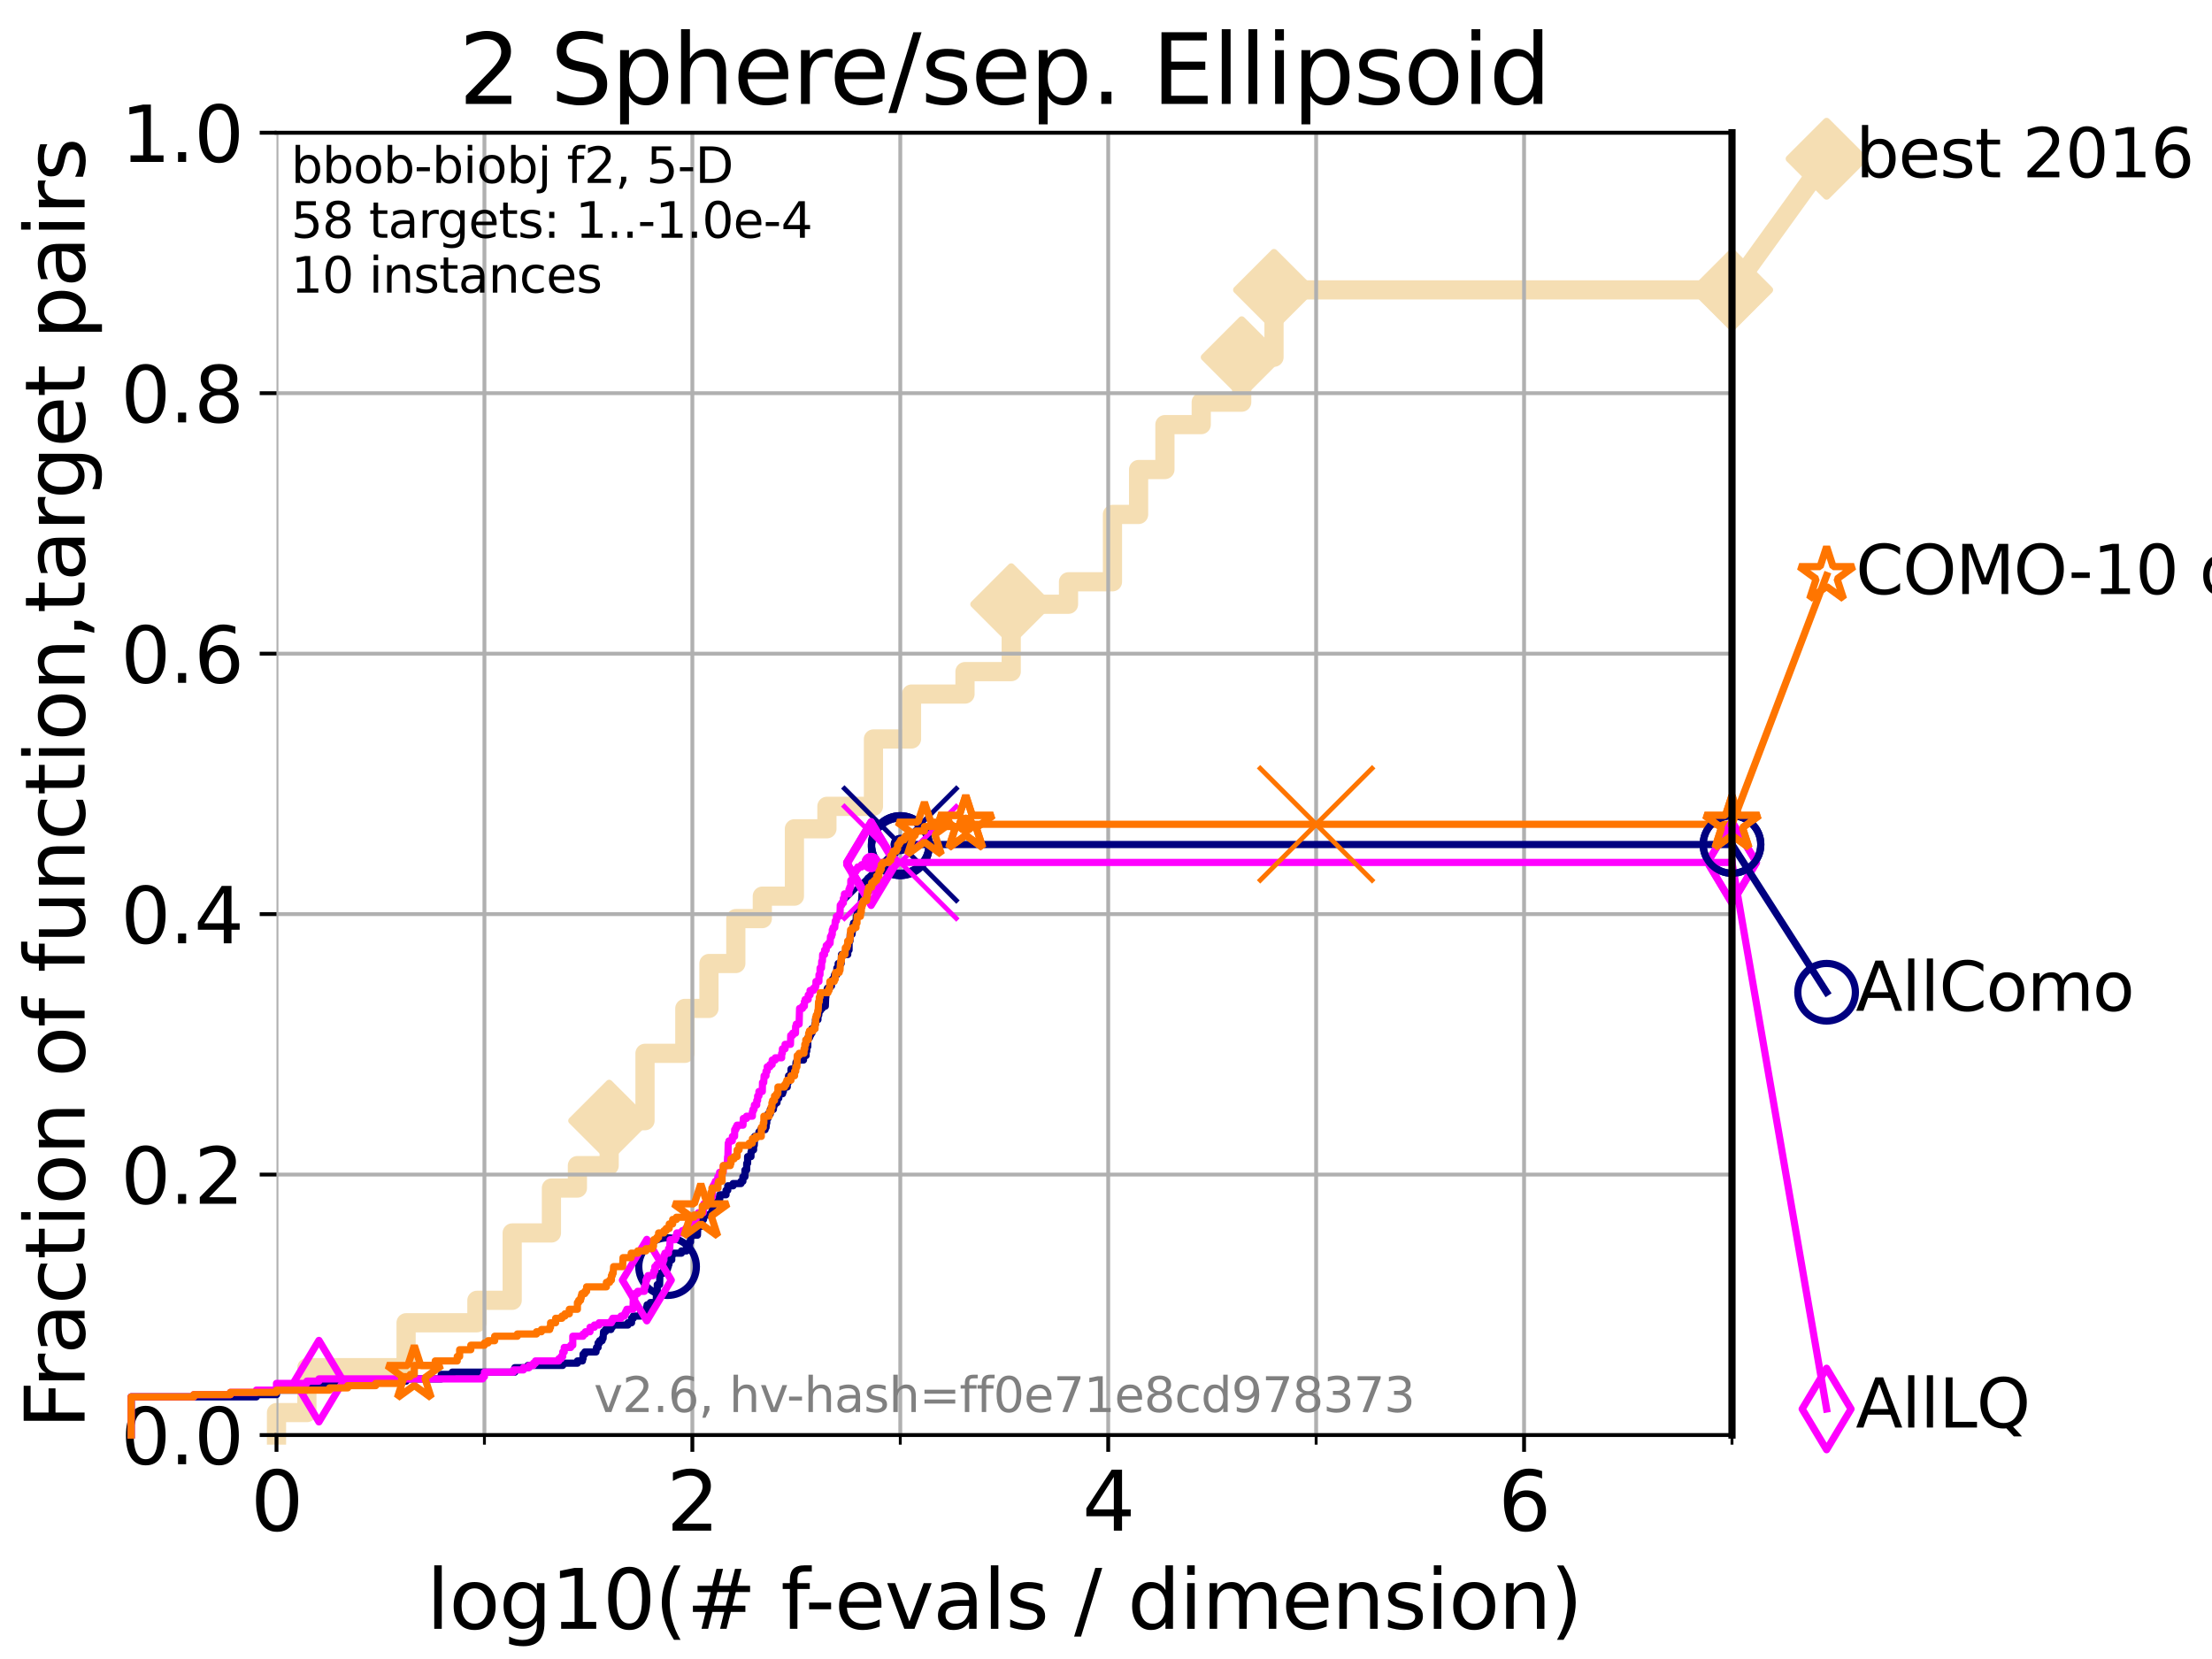 <?xml version="1.0" encoding="utf-8" standalone="no"?>
<!DOCTYPE svg PUBLIC "-//W3C//DTD SVG 1.1//EN"
  "http://www.w3.org/Graphics/SVG/1.1/DTD/svg11.dtd">
<svg xmlns:xlink="http://www.w3.org/1999/xlink" width="460.8pt" height="345.6pt" viewBox="0 0 460.8 345.6" xmlns="http://www.w3.org/2000/svg" version="1.1">
 <defs>
  <style type="text/css">*{stroke-linejoin: round; stroke-linecap: butt}</style>
 </defs>
 <g id="figure_1">
  <g id="patch_1">
   <path d="M 0 345.6 
L 460.8 345.6 
L 460.8 0 
L 0 0 
z
" style="fill: #ffffff"/>
  </g>
  <g id="axes_1">
   <g id="patch_2">
    <path d="M 57.6 298.944 
L 360.806 298.944 
L 360.806 27.648 
L 57.6 27.648 
z
" style="fill: #ffffff"/>
   </g>
   <g id="line2d_1">
    <path d="M 57.6 298.944 
L 57.6 294.266 
L 63.93 294.266 
L 63.93 284.911 
L 84.596 284.911 
L 84.596 275.556 
L 99.347 275.556 
L 99.347 270.879 
L 106.699 270.879 
L 106.699 256.846 
L 114.872 256.846 
L 114.872 247.491 
L 120.284 247.491 
L 120.284 242.814 
L 126.899 242.814 
L 126.899 233.459 
L 134.368 233.459 
L 134.368 219.426 
L 142.662 219.426 
L 142.662 210.071 
L 147.691 210.071 
L 147.691 200.716 
L 153.282 200.716 
L 153.282 191.361 
L 158.804 191.361 
L 158.804 186.684 
L 165.49 186.684 
L 165.49 172.651 
L 172.263 172.651 
L 172.263 167.974 
L 181.957 167.974 
L 181.957 153.941 
L 189.885 153.941 
L 189.885 144.586 
L 201.027 144.586 
L 201.027 139.908 
L 210.656 139.908 
L 210.656 125.876 
L 222.59 125.876 
L 222.59 121.198 
L 231.746 121.198 
L 231.746 107.166 
L 237.19 107.166 
L 237.19 97.811 
L 242.674 97.811 
L 242.674 88.456 
L 250.238 88.456 
L 250.238 83.778 
L 258.67 83.778 
L 258.67 74.423 
L 265.401 74.423 
L 265.401 60.391 
L 360.806 60.391 
" style="fill: none; stroke: #f5deb3; stroke-width: 4; stroke-linecap: square"/>
   </g>
   <g id="line2d_2">
    <defs>
     <path id="md7a8836ab0" d="M -0 7.778 
L 7.778 0 
L 0 -7.778 
L -7.778 -0 
z
" style="stroke: #f5deb3; stroke-width: 1.5; stroke-linejoin: miter"/>
    </defs>
    <g>
     <use xlink:href="#md7a8836ab0" x="126.899" y="233.459" style="fill: #f5deb3; stroke: #f5deb3; stroke-width: 1.5; stroke-linejoin: miter"/>
     <use xlink:href="#md7a8836ab0" x="210.656" y="125.876" style="fill: #f5deb3; stroke: #f5deb3; stroke-width: 1.5; stroke-linejoin: miter"/>
     <use xlink:href="#md7a8836ab0" x="258.67" y="74.423" style="fill: #f5deb3; stroke: #f5deb3; stroke-width: 1.5; stroke-linejoin: miter"/>
     <use xlink:href="#md7a8836ab0" x="265.401" y="60.391" style="fill: #f5deb3; stroke: #f5deb3; stroke-width: 1.5; stroke-linejoin: miter"/>
     <use xlink:href="#md7a8836ab0" x="360.806" y="60.391" style="fill: #f5deb3; stroke: #f5deb3; stroke-width: 1.5; stroke-linejoin: miter"/>
    </g>
   </g>
   <g id="line2d_3">
    <path style="fill: none; stroke: #f5deb3; stroke-width: 4; stroke-linecap: square"/>
    <g/>
   </g>
   <g id="line2d_4">
    <path d="M 360.806 60.391 
L 380.515 33.074 
" style="fill: none; stroke: #f5deb3; stroke-width: 4; stroke-linecap: square"/>
    <g>
     <use xlink:href="#md7a8836ab0" x="360.806" y="60.391" style="fill: #f5deb3; stroke: #f5deb3; stroke-width: 1.5; stroke-linejoin: miter"/>
     <use xlink:href="#md7a8836ab0" x="380.515" y="33.074" style="fill: #f5deb3; stroke: #f5deb3; stroke-width: 1.5; stroke-linejoin: miter"/>
    </g>
   </g>
   <g id="matplotlib.axis_1">
    <g id="xtick_1">
     <g id="line2d_5">
      <path d="M 57.6 298.944 
L 57.6 27.648 
" clip-path="url(#p621dbb0958)" style="fill: none; stroke: #b0b0b0; stroke-width: 0.8; stroke-linecap: square"/>
     </g>
     <g id="line2d_6">
      <defs>
       <path id="m66ea4f6199" d="M 0 0 
L 0 3.5 
" style="stroke: #000000; stroke-width: 0.8"/>
      </defs>
      <g>
       <use xlink:href="#m66ea4f6199" x="57.6" y="298.944" style="stroke: #000000; stroke-width: 0.8"/>
      </g>
     </g>
     <g id="text_1">
      <!-- 0 -->
      <g transform="translate(52.192 318.861) scale(0.17 -0.17)">
       <defs>
        <path id="DejaVuSans-30" d="M 2034 4250 
Q 1547 4250 1301 3770 
Q 1056 3291 1056 2328 
Q 1056 1369 1301 889 
Q 1547 409 2034 409 
Q 2525 409 2770 889 
Q 3016 1369 3016 2328 
Q 3016 3291 2770 3770 
Q 2525 4250 2034 4250 
z
M 2034 4750 
Q 2819 4750 3233 4129 
Q 3647 3509 3647 2328 
Q 3647 1150 3233 529 
Q 2819 -91 2034 -91 
Q 1250 -91 836 529 
Q 422 1150 422 2328 
Q 422 3509 836 4129 
Q 1250 4750 2034 4750 
z
" transform="scale(0.016)"/>
       </defs>
       <use xlink:href="#DejaVuSans-30"/>
      </g>
     </g>
    </g>
    <g id="xtick_2">
     <g id="line2d_7">
      <path d="M 144.23 298.944 
L 144.23 27.648 
" clip-path="url(#p621dbb0958)" style="fill: none; stroke: #b0b0b0; stroke-width: 0.8; stroke-linecap: square"/>
     </g>
     <g id="line2d_8">
      <g>
       <use xlink:href="#m66ea4f6199" x="144.23" y="298.944" style="stroke: #000000; stroke-width: 0.8"/>
      </g>
     </g>
     <g id="text_2">
      <!-- 2 -->
      <g transform="translate(138.822 318.861) scale(0.17 -0.17)">
       <defs>
        <path id="DejaVuSans-32" d="M 1228 531 
L 3431 531 
L 3431 0 
L 469 0 
L 469 531 
Q 828 903 1448 1529 
Q 2069 2156 2228 2338 
Q 2531 2678 2651 2914 
Q 2772 3150 2772 3378 
Q 2772 3750 2511 3984 
Q 2250 4219 1831 4219 
Q 1534 4219 1204 4116 
Q 875 4013 500 3803 
L 500 4441 
Q 881 4594 1212 4672 
Q 1544 4750 1819 4750 
Q 2544 4750 2975 4387 
Q 3406 4025 3406 3419 
Q 3406 3131 3298 2873 
Q 3191 2616 2906 2266 
Q 2828 2175 2409 1742 
Q 1991 1309 1228 531 
z
" transform="scale(0.016)"/>
       </defs>
       <use xlink:href="#DejaVuSans-32"/>
      </g>
     </g>
    </g>
    <g id="xtick_3">
     <g id="line2d_9">
      <path d="M 230.861 298.944 
L 230.861 27.648 
" clip-path="url(#p621dbb0958)" style="fill: none; stroke: #b0b0b0; stroke-width: 0.8; stroke-linecap: square"/>
     </g>
     <g id="line2d_10">
      <g>
       <use xlink:href="#m66ea4f6199" x="230.861" y="298.944" style="stroke: #000000; stroke-width: 0.8"/>
      </g>
     </g>
     <g id="text_3">
      <!-- 4 -->
      <g transform="translate(225.453 318.861) scale(0.17 -0.17)">
       <defs>
        <path id="DejaVuSans-34" d="M 2419 4116 
L 825 1625 
L 2419 1625 
L 2419 4116 
z
M 2253 4666 
L 3047 4666 
L 3047 1625 
L 3713 1625 
L 3713 1100 
L 3047 1100 
L 3047 0 
L 2419 0 
L 2419 1100 
L 313 1100 
L 313 1709 
L 2253 4666 
z
" transform="scale(0.016)"/>
       </defs>
       <use xlink:href="#DejaVuSans-34"/>
      </g>
     </g>
    </g>
    <g id="xtick_4">
     <g id="line2d_11">
      <path d="M 317.491 298.944 
L 317.491 27.648 
" clip-path="url(#p621dbb0958)" style="fill: none; stroke: #b0b0b0; stroke-width: 0.8; stroke-linecap: square"/>
     </g>
     <g id="line2d_12">
      <g>
       <use xlink:href="#m66ea4f6199" x="317.491" y="298.944" style="stroke: #000000; stroke-width: 0.8"/>
      </g>
     </g>
     <g id="text_4">
      <!-- 6 -->
      <g transform="translate(312.083 318.861) scale(0.17 -0.17)">
       <defs>
        <path id="DejaVuSans-36" d="M 2113 2584 
Q 1688 2584 1439 2293 
Q 1191 2003 1191 1497 
Q 1191 994 1439 701 
Q 1688 409 2113 409 
Q 2538 409 2786 701 
Q 3034 994 3034 1497 
Q 3034 2003 2786 2293 
Q 2538 2584 2113 2584 
z
M 3366 4563 
L 3366 3988 
Q 3128 4100 2886 4159 
Q 2644 4219 2406 4219 
Q 1781 4219 1451 3797 
Q 1122 3375 1075 2522 
Q 1259 2794 1537 2939 
Q 1816 3084 2150 3084 
Q 2853 3084 3261 2657 
Q 3669 2231 3669 1497 
Q 3669 778 3244 343 
Q 2819 -91 2113 -91 
Q 1303 -91 875 529 
Q 447 1150 447 2328 
Q 447 3434 972 4092 
Q 1497 4750 2381 4750 
Q 2619 4750 2861 4703 
Q 3103 4656 3366 4563 
z
" transform="scale(0.016)"/>
       </defs>
       <use xlink:href="#DejaVuSans-36"/>
      </g>
     </g>
    </g>
    <g id="xtick_5">
     <g id="line2d_13">
      <path d="M 100.915 298.944 
L 100.915 27.648 
" clip-path="url(#p621dbb0958)" style="fill: none; stroke: #b0b0b0; stroke-width: 0.8; stroke-linecap: square"/>
     </g>
     <g id="line2d_14">
      <defs>
       <path id="m5cbe61d400" d="M 0 0 
L 0 2 
" style="stroke: #000000; stroke-width: 0.6"/>
      </defs>
      <g>
       <use xlink:href="#m5cbe61d400" x="100.915" y="298.944" style="stroke: #000000; stroke-width: 0.6"/>
      </g>
     </g>
    </g>
    <g id="xtick_6">
     <g id="line2d_15">
      <path d="M 187.546 298.944 
L 187.546 27.648 
" clip-path="url(#p621dbb0958)" style="fill: none; stroke: #b0b0b0; stroke-width: 0.8; stroke-linecap: square"/>
     </g>
     <g id="line2d_16">
      <g>
       <use xlink:href="#m5cbe61d400" x="187.546" y="298.944" style="stroke: #000000; stroke-width: 0.6"/>
      </g>
     </g>
    </g>
    <g id="xtick_7">
     <g id="line2d_17">
      <path d="M 274.176 298.944 
L 274.176 27.648 
" clip-path="url(#p621dbb0958)" style="fill: none; stroke: #b0b0b0; stroke-width: 0.8; stroke-linecap: square"/>
     </g>
     <g id="line2d_18">
      <g>
       <use xlink:href="#m5cbe61d400" x="274.176" y="298.944" style="stroke: #000000; stroke-width: 0.6"/>
      </g>
     </g>
    </g>
    <g id="xtick_8">
     <g id="line2d_19">
      <path d="M 360.806 298.944 
L 360.806 27.648 
" clip-path="url(#p621dbb0958)" style="fill: none; stroke: #b0b0b0; stroke-width: 0.8; stroke-linecap: square"/>
     </g>
     <g id="line2d_20">
      <g>
       <use xlink:href="#m5cbe61d400" x="360.806" y="298.944" style="stroke: #000000; stroke-width: 0.6"/>
      </g>
     </g>
    </g>
    <g id="text_5">
     <!-- log10(# f-evals / dimension) -->
     <g transform="translate(88.823 339.314) scale(0.17 -0.17)">
      <defs>
       <path id="DejaVuSans-6c" d="M 603 4863 
L 1178 4863 
L 1178 0 
L 603 0 
L 603 4863 
z
" transform="scale(0.016)"/>
       <path id="DejaVuSans-6f" d="M 1959 3097 
Q 1497 3097 1228 2736 
Q 959 2375 959 1747 
Q 959 1119 1226 758 
Q 1494 397 1959 397 
Q 2419 397 2687 759 
Q 2956 1122 2956 1747 
Q 2956 2369 2687 2733 
Q 2419 3097 1959 3097 
z
M 1959 3584 
Q 2709 3584 3137 3096 
Q 3566 2609 3566 1747 
Q 3566 888 3137 398 
Q 2709 -91 1959 -91 
Q 1206 -91 779 398 
Q 353 888 353 1747 
Q 353 2609 779 3096 
Q 1206 3584 1959 3584 
z
" transform="scale(0.016)"/>
       <path id="DejaVuSans-67" d="M 2906 1791 
Q 2906 2416 2648 2759 
Q 2391 3103 1925 3103 
Q 1463 3103 1205 2759 
Q 947 2416 947 1791 
Q 947 1169 1205 825 
Q 1463 481 1925 481 
Q 2391 481 2648 825 
Q 2906 1169 2906 1791 
z
M 3481 434 
Q 3481 -459 3084 -895 
Q 2688 -1331 1869 -1331 
Q 1566 -1331 1297 -1286 
Q 1028 -1241 775 -1147 
L 775 -588 
Q 1028 -725 1275 -790 
Q 1522 -856 1778 -856 
Q 2344 -856 2625 -561 
Q 2906 -266 2906 331 
L 2906 616 
Q 2728 306 2450 153 
Q 2172 0 1784 0 
Q 1141 0 747 490 
Q 353 981 353 1791 
Q 353 2603 747 3093 
Q 1141 3584 1784 3584 
Q 2172 3584 2450 3431 
Q 2728 3278 2906 2969 
L 2906 3500 
L 3481 3500 
L 3481 434 
z
" transform="scale(0.016)"/>
       <path id="DejaVuSans-31" d="M 794 531 
L 1825 531 
L 1825 4091 
L 703 3866 
L 703 4441 
L 1819 4666 
L 2450 4666 
L 2450 531 
L 3481 531 
L 3481 0 
L 794 0 
L 794 531 
z
" transform="scale(0.016)"/>
       <path id="DejaVuSans-28" d="M 1984 4856 
Q 1566 4138 1362 3434 
Q 1159 2731 1159 2009 
Q 1159 1288 1364 580 
Q 1569 -128 1984 -844 
L 1484 -844 
Q 1016 -109 783 600 
Q 550 1309 550 2009 
Q 550 2706 781 3412 
Q 1013 4119 1484 4856 
L 1984 4856 
z
" transform="scale(0.016)"/>
       <path id="DejaVuSans-23" d="M 3272 2816 
L 2363 2816 
L 2100 1772 
L 3016 1772 
L 3272 2816 
z
M 2803 4594 
L 2478 3297 
L 3391 3297 
L 3719 4594 
L 4219 4594 
L 3897 3297 
L 4872 3297 
L 4872 2816 
L 3775 2816 
L 3519 1772 
L 4513 1772 
L 4513 1294 
L 3397 1294 
L 3072 0 
L 2572 0 
L 2894 1294 
L 1978 1294 
L 1656 0 
L 1153 0 
L 1478 1294 
L 494 1294 
L 494 1772 
L 1594 1772 
L 1856 2816 
L 850 2816 
L 850 3297 
L 1978 3297 
L 2297 4594 
L 2803 4594 
z
" transform="scale(0.016)"/>
       <path id="DejaVuSans-20" transform="scale(0.016)"/>
       <path id="DejaVuSans-66" d="M 2375 4863 
L 2375 4384 
L 1825 4384 
Q 1516 4384 1395 4259 
Q 1275 4134 1275 3809 
L 1275 3500 
L 2222 3500 
L 2222 3053 
L 1275 3053 
L 1275 0 
L 697 0 
L 697 3053 
L 147 3053 
L 147 3500 
L 697 3500 
L 697 3744 
Q 697 4328 969 4595 
Q 1241 4863 1831 4863 
L 2375 4863 
z
" transform="scale(0.016)"/>
       <path id="DejaVuSans-2d" d="M 313 2009 
L 1997 2009 
L 1997 1497 
L 313 1497 
L 313 2009 
z
" transform="scale(0.016)"/>
       <path id="DejaVuSans-65" d="M 3597 1894 
L 3597 1613 
L 953 1613 
Q 991 1019 1311 708 
Q 1631 397 2203 397 
Q 2534 397 2845 478 
Q 3156 559 3463 722 
L 3463 178 
Q 3153 47 2828 -22 
Q 2503 -91 2169 -91 
Q 1331 -91 842 396 
Q 353 884 353 1716 
Q 353 2575 817 3079 
Q 1281 3584 2069 3584 
Q 2775 3584 3186 3129 
Q 3597 2675 3597 1894 
z
M 3022 2063 
Q 3016 2534 2758 2815 
Q 2500 3097 2075 3097 
Q 1594 3097 1305 2825 
Q 1016 2553 972 2059 
L 3022 2063 
z
" transform="scale(0.016)"/>
       <path id="DejaVuSans-76" d="M 191 3500 
L 800 3500 
L 1894 563 
L 2988 3500 
L 3597 3500 
L 2284 0 
L 1503 0 
L 191 3500 
z
" transform="scale(0.016)"/>
       <path id="DejaVuSans-61" d="M 2194 1759 
Q 1497 1759 1228 1600 
Q 959 1441 959 1056 
Q 959 750 1161 570 
Q 1363 391 1709 391 
Q 2188 391 2477 730 
Q 2766 1069 2766 1631 
L 2766 1759 
L 2194 1759 
z
M 3341 1997 
L 3341 0 
L 2766 0 
L 2766 531 
Q 2569 213 2275 61 
Q 1981 -91 1556 -91 
Q 1019 -91 701 211 
Q 384 513 384 1019 
Q 384 1609 779 1909 
Q 1175 2209 1959 2209 
L 2766 2209 
L 2766 2266 
Q 2766 2663 2505 2880 
Q 2244 3097 1772 3097 
Q 1472 3097 1187 3025 
Q 903 2953 641 2809 
L 641 3341 
Q 956 3463 1253 3523 
Q 1550 3584 1831 3584 
Q 2591 3584 2966 3190 
Q 3341 2797 3341 1997 
z
" transform="scale(0.016)"/>
       <path id="DejaVuSans-73" d="M 2834 3397 
L 2834 2853 
Q 2591 2978 2328 3040 
Q 2066 3103 1784 3103 
Q 1356 3103 1142 2972 
Q 928 2841 928 2578 
Q 928 2378 1081 2264 
Q 1234 2150 1697 2047 
L 1894 2003 
Q 2506 1872 2764 1633 
Q 3022 1394 3022 966 
Q 3022 478 2636 193 
Q 2250 -91 1575 -91 
Q 1294 -91 989 -36 
Q 684 19 347 128 
L 347 722 
Q 666 556 975 473 
Q 1284 391 1588 391 
Q 1994 391 2212 530 
Q 2431 669 2431 922 
Q 2431 1156 2273 1281 
Q 2116 1406 1581 1522 
L 1381 1569 
Q 847 1681 609 1914 
Q 372 2147 372 2553 
Q 372 3047 722 3315 
Q 1072 3584 1716 3584 
Q 2034 3584 2315 3537 
Q 2597 3491 2834 3397 
z
" transform="scale(0.016)"/>
       <path id="DejaVuSans-2f" d="M 1625 4666 
L 2156 4666 
L 531 -594 
L 0 -594 
L 1625 4666 
z
" transform="scale(0.016)"/>
       <path id="DejaVuSans-64" d="M 2906 2969 
L 2906 4863 
L 3481 4863 
L 3481 0 
L 2906 0 
L 2906 525 
Q 2725 213 2448 61 
Q 2172 -91 1784 -91 
Q 1150 -91 751 415 
Q 353 922 353 1747 
Q 353 2572 751 3078 
Q 1150 3584 1784 3584 
Q 2172 3584 2448 3432 
Q 2725 3281 2906 2969 
z
M 947 1747 
Q 947 1113 1208 752 
Q 1469 391 1925 391 
Q 2381 391 2643 752 
Q 2906 1113 2906 1747 
Q 2906 2381 2643 2742 
Q 2381 3103 1925 3103 
Q 1469 3103 1208 2742 
Q 947 2381 947 1747 
z
" transform="scale(0.016)"/>
       <path id="DejaVuSans-69" d="M 603 3500 
L 1178 3500 
L 1178 0 
L 603 0 
L 603 3500 
z
M 603 4863 
L 1178 4863 
L 1178 4134 
L 603 4134 
L 603 4863 
z
" transform="scale(0.016)"/>
       <path id="DejaVuSans-6d" d="M 3328 2828 
Q 3544 3216 3844 3400 
Q 4144 3584 4550 3584 
Q 5097 3584 5394 3201 
Q 5691 2819 5691 2113 
L 5691 0 
L 5113 0 
L 5113 2094 
Q 5113 2597 4934 2840 
Q 4756 3084 4391 3084 
Q 3944 3084 3684 2787 
Q 3425 2491 3425 1978 
L 3425 0 
L 2847 0 
L 2847 2094 
Q 2847 2600 2669 2842 
Q 2491 3084 2119 3084 
Q 1678 3084 1418 2786 
Q 1159 2488 1159 1978 
L 1159 0 
L 581 0 
L 581 3500 
L 1159 3500 
L 1159 2956 
Q 1356 3278 1631 3431 
Q 1906 3584 2284 3584 
Q 2666 3584 2933 3390 
Q 3200 3197 3328 2828 
z
" transform="scale(0.016)"/>
       <path id="DejaVuSans-6e" d="M 3513 2113 
L 3513 0 
L 2938 0 
L 2938 2094 
Q 2938 2591 2744 2837 
Q 2550 3084 2163 3084 
Q 1697 3084 1428 2787 
Q 1159 2491 1159 1978 
L 1159 0 
L 581 0 
L 581 3500 
L 1159 3500 
L 1159 2956 
Q 1366 3272 1645 3428 
Q 1925 3584 2291 3584 
Q 2894 3584 3203 3211 
Q 3513 2838 3513 2113 
z
" transform="scale(0.016)"/>
       <path id="DejaVuSans-29" d="M 513 4856 
L 1013 4856 
Q 1481 4119 1714 3412 
Q 1947 2706 1947 2009 
Q 1947 1309 1714 600 
Q 1481 -109 1013 -844 
L 513 -844 
Q 928 -128 1133 580 
Q 1338 1288 1338 2009 
Q 1338 2731 1133 3434 
Q 928 4138 513 4856 
z
" transform="scale(0.016)"/>
      </defs>
      <use xlink:href="#DejaVuSans-6c"/>
      <use xlink:href="#DejaVuSans-6f" x="27.783"/>
      <use xlink:href="#DejaVuSans-67" x="88.965"/>
      <use xlink:href="#DejaVuSans-31" x="152.441"/>
      <use xlink:href="#DejaVuSans-30" x="216.064"/>
      <use xlink:href="#DejaVuSans-28" x="279.688"/>
      <use xlink:href="#DejaVuSans-23" x="318.701"/>
      <use xlink:href="#DejaVuSans-20" x="402.49"/>
      <use xlink:href="#DejaVuSans-66" x="434.277"/>
      <use xlink:href="#DejaVuSans-2d" x="463.982"/>
      <use xlink:href="#DejaVuSans-65" x="500.066"/>
      <use xlink:href="#DejaVuSans-76" x="561.59"/>
      <use xlink:href="#DejaVuSans-61" x="620.77"/>
      <use xlink:href="#DejaVuSans-6c" x="682.049"/>
      <use xlink:href="#DejaVuSans-73" x="709.832"/>
      <use xlink:href="#DejaVuSans-20" x="761.932"/>
      <use xlink:href="#DejaVuSans-2f" x="793.719"/>
      <use xlink:href="#DejaVuSans-20" x="827.41"/>
      <use xlink:href="#DejaVuSans-64" x="859.197"/>
      <use xlink:href="#DejaVuSans-69" x="922.674"/>
      <use xlink:href="#DejaVuSans-6d" x="950.457"/>
      <use xlink:href="#DejaVuSans-65" x="1047.869"/>
      <use xlink:href="#DejaVuSans-6e" x="1109.393"/>
      <use xlink:href="#DejaVuSans-73" x="1172.771"/>
      <use xlink:href="#DejaVuSans-69" x="1224.871"/>
      <use xlink:href="#DejaVuSans-6f" x="1252.654"/>
      <use xlink:href="#DejaVuSans-6e" x="1313.836"/>
      <use xlink:href="#DejaVuSans-29" x="1377.215"/>
     </g>
    </g>
   </g>
   <g id="matplotlib.axis_2">
    <g id="ytick_1">
     <g id="line2d_21">
      <path d="M 57.6 298.944 
L 360.806 298.944 
" clip-path="url(#p621dbb0958)" style="fill: none; stroke: #b0b0b0; stroke-width: 0.8; stroke-linecap: square"/>
     </g>
     <g id="line2d_22">
      <defs>
       <path id="mbba4b683db" d="M 0 0 
L -3.5 0 
" style="stroke: #000000; stroke-width: 0.8"/>
      </defs>
      <g>
       <use xlink:href="#mbba4b683db" x="57.6" y="298.944" style="stroke: #000000; stroke-width: 0.8"/>
      </g>
     </g>
     <g id="text_6">
      <!-- 0.0 -->
      <g transform="translate(25.155 305.023) scale(0.16 -0.16)">
       <defs>
        <path id="DejaVuSans-2e" d="M 684 794 
L 1344 794 
L 1344 0 
L 684 0 
L 684 794 
z
" transform="scale(0.016)"/>
       </defs>
       <use xlink:href="#DejaVuSans-30"/>
       <use xlink:href="#DejaVuSans-2e" x="63.623"/>
       <use xlink:href="#DejaVuSans-30" x="95.41"/>
      </g>
     </g>
    </g>
    <g id="ytick_2">
     <g id="line2d_23">
      <path d="M 57.6 244.685 
L 360.806 244.685 
" clip-path="url(#p621dbb0958)" style="fill: none; stroke: #b0b0b0; stroke-width: 0.8; stroke-linecap: square"/>
     </g>
     <g id="line2d_24">
      <g>
       <use xlink:href="#mbba4b683db" x="57.6" y="244.685" style="stroke: #000000; stroke-width: 0.8"/>
      </g>
     </g>
     <g id="text_7">
      <!-- 0.2 -->
      <g transform="translate(25.155 250.764) scale(0.16 -0.16)">
       <use xlink:href="#DejaVuSans-30"/>
       <use xlink:href="#DejaVuSans-2e" x="63.623"/>
       <use xlink:href="#DejaVuSans-32" x="95.41"/>
      </g>
     </g>
    </g>
    <g id="ytick_3">
     <g id="line2d_25">
      <path d="M 57.6 190.426 
L 360.806 190.426 
" clip-path="url(#p621dbb0958)" style="fill: none; stroke: #b0b0b0; stroke-width: 0.8; stroke-linecap: square"/>
     </g>
     <g id="line2d_26">
      <g>
       <use xlink:href="#mbba4b683db" x="57.6" y="190.426" style="stroke: #000000; stroke-width: 0.8"/>
      </g>
     </g>
     <g id="text_8">
      <!-- 0.4 -->
      <g transform="translate(25.155 196.504) scale(0.16 -0.16)">
       <use xlink:href="#DejaVuSans-30"/>
       <use xlink:href="#DejaVuSans-2e" x="63.623"/>
       <use xlink:href="#DejaVuSans-34" x="95.41"/>
      </g>
     </g>
    </g>
    <g id="ytick_4">
     <g id="line2d_27">
      <path d="M 57.6 136.166 
L 360.806 136.166 
" clip-path="url(#p621dbb0958)" style="fill: none; stroke: #b0b0b0; stroke-width: 0.8; stroke-linecap: square"/>
     </g>
     <g id="line2d_28">
      <g>
       <use xlink:href="#mbba4b683db" x="57.6" y="136.166" style="stroke: #000000; stroke-width: 0.8"/>
      </g>
     </g>
     <g id="text_9">
      <!-- 0.6 -->
      <g transform="translate(25.155 142.245) scale(0.16 -0.16)">
       <use xlink:href="#DejaVuSans-30"/>
       <use xlink:href="#DejaVuSans-2e" x="63.623"/>
       <use xlink:href="#DejaVuSans-36" x="95.41"/>
      </g>
     </g>
    </g>
    <g id="ytick_5">
     <g id="line2d_29">
      <path d="M 57.6 81.907 
L 360.806 81.907 
" clip-path="url(#p621dbb0958)" style="fill: none; stroke: #b0b0b0; stroke-width: 0.8; stroke-linecap: square"/>
     </g>
     <g id="line2d_30">
      <g>
       <use xlink:href="#mbba4b683db" x="57.6" y="81.907" style="stroke: #000000; stroke-width: 0.8"/>
      </g>
     </g>
     <g id="text_10">
      <!-- 0.8 -->
      <g transform="translate(25.155 87.986) scale(0.16 -0.16)">
       <defs>
        <path id="DejaVuSans-38" d="M 2034 2216 
Q 1584 2216 1326 1975 
Q 1069 1734 1069 1313 
Q 1069 891 1326 650 
Q 1584 409 2034 409 
Q 2484 409 2743 651 
Q 3003 894 3003 1313 
Q 3003 1734 2745 1975 
Q 2488 2216 2034 2216 
z
M 1403 2484 
Q 997 2584 770 2862 
Q 544 3141 544 3541 
Q 544 4100 942 4425 
Q 1341 4750 2034 4750 
Q 2731 4750 3128 4425 
Q 3525 4100 3525 3541 
Q 3525 3141 3298 2862 
Q 3072 2584 2669 2484 
Q 3125 2378 3379 2068 
Q 3634 1759 3634 1313 
Q 3634 634 3220 271 
Q 2806 -91 2034 -91 
Q 1263 -91 848 271 
Q 434 634 434 1313 
Q 434 1759 690 2068 
Q 947 2378 1403 2484 
z
M 1172 3481 
Q 1172 3119 1398 2916 
Q 1625 2713 2034 2713 
Q 2441 2713 2670 2916 
Q 2900 3119 2900 3481 
Q 2900 3844 2670 4047 
Q 2441 4250 2034 4250 
Q 1625 4250 1398 4047 
Q 1172 3844 1172 3481 
z
" transform="scale(0.016)"/>
       </defs>
       <use xlink:href="#DejaVuSans-30"/>
       <use xlink:href="#DejaVuSans-2e" x="63.623"/>
       <use xlink:href="#DejaVuSans-38" x="95.41"/>
      </g>
     </g>
    </g>
    <g id="ytick_6">
     <g id="line2d_31">
      <path d="M 57.6 27.648 
L 360.806 27.648 
" clip-path="url(#p621dbb0958)" style="fill: none; stroke: #b0b0b0; stroke-width: 0.8; stroke-linecap: square"/>
     </g>
     <g id="line2d_32">
      <g>
       <use xlink:href="#mbba4b683db" x="57.6" y="27.648" style="stroke: #000000; stroke-width: 0.8"/>
      </g>
     </g>
     <g id="text_11">
      <!-- 1.0 -->
      <g transform="translate(25.155 33.727) scale(0.16 -0.16)">
       <use xlink:href="#DejaVuSans-31"/>
       <use xlink:href="#DejaVuSans-2e" x="63.623"/>
       <use xlink:href="#DejaVuSans-30" x="95.41"/>
      </g>
     </g>
    </g>
    <g id="text_12">
     <!-- Fraction of function,target pairs -->
     <g transform="translate(17.62 297.681) rotate(-90) scale(0.17 -0.17)">
      <defs>
       <path id="DejaVuSans-46" d="M 628 4666 
L 3309 4666 
L 3309 4134 
L 1259 4134 
L 1259 2759 
L 3109 2759 
L 3109 2228 
L 1259 2228 
L 1259 0 
L 628 0 
L 628 4666 
z
" transform="scale(0.016)"/>
       <path id="DejaVuSans-72" d="M 2631 2963 
Q 2534 3019 2420 3045 
Q 2306 3072 2169 3072 
Q 1681 3072 1420 2755 
Q 1159 2438 1159 1844 
L 1159 0 
L 581 0 
L 581 3500 
L 1159 3500 
L 1159 2956 
Q 1341 3275 1631 3429 
Q 1922 3584 2338 3584 
Q 2397 3584 2469 3576 
Q 2541 3569 2628 3553 
L 2631 2963 
z
" transform="scale(0.016)"/>
       <path id="DejaVuSans-63" d="M 3122 3366 
L 3122 2828 
Q 2878 2963 2633 3030 
Q 2388 3097 2138 3097 
Q 1578 3097 1268 2742 
Q 959 2388 959 1747 
Q 959 1106 1268 751 
Q 1578 397 2138 397 
Q 2388 397 2633 464 
Q 2878 531 3122 666 
L 3122 134 
Q 2881 22 2623 -34 
Q 2366 -91 2075 -91 
Q 1284 -91 818 406 
Q 353 903 353 1747 
Q 353 2603 823 3093 
Q 1294 3584 2113 3584 
Q 2378 3584 2631 3529 
Q 2884 3475 3122 3366 
z
" transform="scale(0.016)"/>
       <path id="DejaVuSans-74" d="M 1172 4494 
L 1172 3500 
L 2356 3500 
L 2356 3053 
L 1172 3053 
L 1172 1153 
Q 1172 725 1289 603 
Q 1406 481 1766 481 
L 2356 481 
L 2356 0 
L 1766 0 
Q 1100 0 847 248 
Q 594 497 594 1153 
L 594 3053 
L 172 3053 
L 172 3500 
L 594 3500 
L 594 4494 
L 1172 4494 
z
" transform="scale(0.016)"/>
       <path id="DejaVuSans-75" d="M 544 1381 
L 544 3500 
L 1119 3500 
L 1119 1403 
Q 1119 906 1312 657 
Q 1506 409 1894 409 
Q 2359 409 2629 706 
Q 2900 1003 2900 1516 
L 2900 3500 
L 3475 3500 
L 3475 0 
L 2900 0 
L 2900 538 
Q 2691 219 2414 64 
Q 2138 -91 1772 -91 
Q 1169 -91 856 284 
Q 544 659 544 1381 
z
M 1991 3584 
L 1991 3584 
z
" transform="scale(0.016)"/>
       <path id="DejaVuSans-2c" d="M 750 794 
L 1409 794 
L 1409 256 
L 897 -744 
L 494 -744 
L 750 256 
L 750 794 
z
" transform="scale(0.016)"/>
       <path id="DejaVuSans-70" d="M 1159 525 
L 1159 -1331 
L 581 -1331 
L 581 3500 
L 1159 3500 
L 1159 2969 
Q 1341 3281 1617 3432 
Q 1894 3584 2278 3584 
Q 2916 3584 3314 3078 
Q 3713 2572 3713 1747 
Q 3713 922 3314 415 
Q 2916 -91 2278 -91 
Q 1894 -91 1617 61 
Q 1341 213 1159 525 
z
M 3116 1747 
Q 3116 2381 2855 2742 
Q 2594 3103 2138 3103 
Q 1681 3103 1420 2742 
Q 1159 2381 1159 1747 
Q 1159 1113 1420 752 
Q 1681 391 2138 391 
Q 2594 391 2855 752 
Q 3116 1113 3116 1747 
z
" transform="scale(0.016)"/>
      </defs>
      <use xlink:href="#DejaVuSans-46"/>
      <use xlink:href="#DejaVuSans-72" x="50.27"/>
      <use xlink:href="#DejaVuSans-61" x="91.383"/>
      <use xlink:href="#DejaVuSans-63" x="152.662"/>
      <use xlink:href="#DejaVuSans-74" x="207.643"/>
      <use xlink:href="#DejaVuSans-69" x="246.852"/>
      <use xlink:href="#DejaVuSans-6f" x="274.635"/>
      <use xlink:href="#DejaVuSans-6e" x="335.816"/>
      <use xlink:href="#DejaVuSans-20" x="399.195"/>
      <use xlink:href="#DejaVuSans-6f" x="430.982"/>
      <use xlink:href="#DejaVuSans-66" x="492.164"/>
      <use xlink:href="#DejaVuSans-20" x="527.369"/>
      <use xlink:href="#DejaVuSans-66" x="559.156"/>
      <use xlink:href="#DejaVuSans-75" x="594.361"/>
      <use xlink:href="#DejaVuSans-6e" x="657.74"/>
      <use xlink:href="#DejaVuSans-63" x="721.119"/>
      <use xlink:href="#DejaVuSans-74" x="776.1"/>
      <use xlink:href="#DejaVuSans-69" x="815.309"/>
      <use xlink:href="#DejaVuSans-6f" x="843.092"/>
      <use xlink:href="#DejaVuSans-6e" x="904.273"/>
      <use xlink:href="#DejaVuSans-2c" x="967.652"/>
      <use xlink:href="#DejaVuSans-74" x="999.439"/>
      <use xlink:href="#DejaVuSans-61" x="1038.648"/>
      <use xlink:href="#DejaVuSans-72" x="1099.928"/>
      <use xlink:href="#DejaVuSans-67" x="1139.291"/>
      <use xlink:href="#DejaVuSans-65" x="1202.768"/>
      <use xlink:href="#DejaVuSans-74" x="1264.291"/>
      <use xlink:href="#DejaVuSans-20" x="1303.5"/>
      <use xlink:href="#DejaVuSans-70" x="1335.287"/>
      <use xlink:href="#DejaVuSans-61" x="1398.764"/>
      <use xlink:href="#DejaVuSans-69" x="1460.043"/>
      <use xlink:href="#DejaVuSans-72" x="1487.826"/>
      <use xlink:href="#DejaVuSans-73" x="1528.939"/>
     </g>
    </g>
   </g>
   <g id="line2d_33">
    <defs>
     <path id="m730a917d0f" d="M 0 1.5 
C 0.398 1.5 0.779 1.342 1.061 1.061 
C 1.342 0.779 1.5 0.398 1.5 0 
C 1.5 -0.398 1.342 -0.779 1.061 -1.061 
C 0.779 -1.342 0.398 -1.5 0 -1.5 
C -0.398 -1.5 -0.779 -1.342 -1.061 -1.061 
C -1.342 -0.779 -1.5 -0.398 -1.5 0 
C -1.5 0.398 -1.342 0.779 -1.061 1.061 
C -0.779 1.342 -0.398 1.5 0 1.5 
z
" style="stroke: #f5deb3"/>
    </defs>
    <g>
     <use xlink:href="#m730a917d0f" x="265.401" y="60.391" style="fill: #f5deb3; stroke: #f5deb3"/>
     <use xlink:href="#m730a917d0f" x="265.401" y="60.391" style="fill: #f5deb3; stroke: #f5deb3"/>
    </g>
   </g>
   <g id="line2d_34">
    <defs>
     <path id="ma047c21311" d="M 0 1.5 
C 0.398 1.5 0.779 1.342 1.061 1.061 
C 1.342 0.779 1.5 0.398 1.5 0 
C 1.5 -0.398 1.342 -0.779 1.061 -1.061 
C 0.779 -1.342 0.398 -1.5 0 -1.5 
C -0.398 -1.5 -0.779 -1.342 -1.061 -1.061 
C -1.342 -0.779 -1.5 -0.398 -1.5 0 
C -1.5 0.398 -1.342 0.779 -1.061 1.061 
C -0.779 1.342 -0.398 1.5 0 1.5 
z
" style="stroke: #000080"/>
    </defs>
    <g>
     <use xlink:href="#ma047c21311" x="187.542" y="175.925" style="fill: #000080; stroke: #000080"/>
     <use xlink:href="#ma047c21311" x="187.542" y="175.925" style="fill: #000080; stroke: #000080"/>
    </g>
   </g>
   <g id="line2d_35">
    <path d="M 27.324 298.944 
L 27.324 290.992 
L 53.402 290.992 
L 53.402 290.524 
L 57.6 290.524 
L 57.6 289.589 
L 63.93 289.589 
L 63.93 288.653 
L 72.432 288.653 
L 72.432 288.186 
L 74.069 288.186 
L 74.069 287.718 
L 84.596 287.718 
L 84.596 287.25 
L 91.923 287.25 
L 91.923 286.315 
L 94.206 286.315 
L 94.206 285.847 
L 107.245 285.847 
L 107.245 284.911 
L 109.99 284.911 
L 109.99 284.444 
L 117.227 284.444 
L 117.227 283.976 
L 120.284 283.976 
L 120.284 283.508 
L 121.329 283.508 
L 121.329 283.04 
L 121.456 283.04 
L 121.456 282.105 
L 121.831 282.105 
L 121.831 281.637 
L 124.156 281.637 
L 124.265 280.702 
L 124.589 280.702 
L 124.589 279.766 
L 124.907 279.766 
L 124.907 279.298 
L 125.425 279.298 
L 125.425 278.831 
L 125.628 278.831 
L 125.729 277.427 
L 126.127 277.427 
L 126.127 276.96 
L 127.274 276.96 
L 127.274 276.492 
L 127.55 276.492 
L 127.55 276.024 
L 130.811 276.024 
L 130.811 275.556 
L 131.564 275.556 
L 131.564 274.621 
L 131.929 274.621 
L 131.929 274.153 
L 133.524 274.153 
L 133.524 273.218 
L 134.621 273.218 
L 134.684 272.282 
L 134.808 272.282 
L 134.808 271.814 
L 135.479 271.814 
L 135.479 271.347 
L 136.697 271.347 
L 136.753 269.476 
L 136.92 269.476 
L 136.92 267.605 
L 137.413 267.605 
L 137.467 265.266 
L 138.155 265.266 
L 138.155 264.798 
L 138.668 264.798 
L 138.668 264.33 
L 139.068 264.33 
L 139.068 263.863 
L 139.216 263.863 
L 139.216 263.395 
L 139.363 263.395 
L 139.411 262.459 
L 139.938 262.459 
L 139.938 261.524 
L 140.08 261.524 
L 140.08 261.056 
L 141.953 261.056 
L 141.953 260.588 
L 143.026 260.588 
L 143.026 259.653 
L 143.619 259.653 
L 143.619 258.717 
L 143.85 258.717 
L 143.85 257.782 
L 143.965 257.782 
L 143.965 257.314 
L 145.291 257.314 
L 145.362 255.443 
L 146.194 255.443 
L 146.261 254.04 
L 146.563 254.04 
L 146.629 253.104 
L 148.125 253.104 
L 148.125 252.637 
L 148.368 252.637 
L 148.368 251.701 
L 148.488 251.701 
L 148.488 251.233 
L 148.638 251.233 
L 148.638 249.83 
L 149.931 249.83 
L 149.931 248.895 
L 151.246 248.895 
L 151.246 247.959 
L 151.605 247.959 
L 151.605 247.024 
L 152.716 247.024 
L 152.716 246.556 
L 154.367 246.556 
L 154.367 246.088 
L 154.758 246.088 
L 154.758 245.153 
L 155.183 245.153 
L 155.183 243.749 
L 155.537 243.749 
L 155.557 242.346 
L 155.742 242.346 
L 155.742 240.943 
L 156.443 240.943 
L 156.443 240.007 
L 156.56 240.007 
L 156.56 239.54 
L 156.985 239.54 
L 156.985 238.604 
L 157.118 238.604 
L 157.213 236.733 
L 157.953 236.733 
L 157.953 236.265 
L 158.098 236.265 
L 158.098 235.798 
L 158.437 235.798 
L 158.437 235.33 
L 159.385 235.33 
L 159.385 234.862 
L 159.585 234.862 
L 159.668 233.927 
L 159.734 233.927 
L 159.734 232.991 
L 159.98 232.991 
L 159.98 232.056 
L 160.463 232.056 
L 160.463 231.12 
L 161.103 231.12 
L 161.21 230.184 
L 161.392 230.184 
L 161.392 229.717 
L 161.869 229.717 
L 161.869 228.781 
L 162.234 228.781 
L 162.234 227.846 
L 163.026 227.846 
L 163.026 227.378 
L 163.192 227.378 
L 163.192 226.442 
L 163.998 226.442 
L 163.998 225.507 
L 164.22 225.507 
L 164.272 224.104 
L 164.759 224.104 
L 164.784 222.7 
L 165.731 222.7 
L 165.827 221.297 
L 166.029 221.297 
L 166.029 220.829 
L 167.384 220.829 
L 167.384 219.894 
L 167.925 219.894 
L 167.925 218.958 
L 168.064 218.958 
L 168.064 218.023 
L 168.274 218.023 
L 168.295 216.152 
L 168.658 216.152 
L 168.658 215.684 
L 168.862 215.684 
L 168.862 215.216 
L 169.145 215.216 
L 169.145 214.281 
L 169.745 214.281 
L 169.745 213.345 
L 169.881 213.345 
L 169.881 212.41 
L 170.393 212.41 
L 170.393 211.474 
L 170.561 211.474 
L 170.644 210.539 
L 170.892 210.539 
L 170.892 210.071 
L 171.289 210.071 
L 171.289 209.603 
L 171.93 209.603 
L 172.007 207.732 
L 172.042 207.732 
L 172.042 206.797 
L 172.23 206.797 
L 172.23 206.329 
L 172.365 206.329 
L 172.365 205.861 
L 172.839 205.861 
L 172.839 205.394 
L 173.206 205.394 
L 173.206 204.458 
L 173.414 204.458 
L 173.414 203.99 
L 173.738 203.99 
L 173.848 203.055 
L 174.31 203.055 
L 174.333 201.652 
L 174.604 201.652 
L 174.604 200.716 
L 175.23 200.716 
L 175.302 198.845 
L 176.598 198.845 
L 176.598 197.91 
L 176.872 197.91 
L 176.885 196.039 
L 177.063 196.039 
L 177.109 194.635 
L 177.492 194.635 
L 177.601 193.7 
L 177.69 193.7 
L 177.69 192.764 
L 177.81 192.764 
L 177.81 192.297 
L 178.284 192.297 
L 178.395 190.893 
L 178.583 190.893 
L 178.583 189.958 
L 178.77 189.958 
L 178.77 189.49 
L 179.097 189.49 
L 179.097 189.022 
L 179.349 189.022 
L 179.459 187.619 
L 179.494 187.619 
L 179.575 186.216 
L 179.797 186.216 
L 179.797 185.28 
L 180.434 185.28 
L 180.434 184.813 
L 180.69 184.813 
L 180.707 183.409 
L 180.847 183.409 
L 180.847 182.942 
L 181.475 182.942 
L 181.475 182.474 
L 182.048 182.474 
L 182.048 182.006 
L 182.521 182.006 
L 182.521 181.538 
L 182.862 181.538 
L 182.91 180.603 
L 183.168 180.603 
L 183.168 180.135 
L 184.774 180.135 
L 184.774 179.667 
L 185.429 179.667 
L 185.48 178.264 
L 185.912 178.264 
L 185.912 177.796 
L 186.489 177.796 
L 186.489 177.329 
L 186.62 177.329 
L 186.62 176.393 
L 187.542 176.393 
L 187.542 175.925 
L 360.806 175.925 
L 360.806 175.925 
" style="fill: none; stroke: #000080; stroke-width: 1.5; stroke-linecap: square"/>
   </g>
   <g id="line2d_36">
    <defs>
     <path id="m013d6ec8b2" d="M 0 6 
C 1.591 6 3.117 5.368 4.243 4.243 
C 5.368 3.117 6 1.591 6 0 
C 6 -1.591 5.368 -3.117 4.243 -4.243 
C 3.117 -5.368 1.591 -6 0 -6 
C -1.591 -6 -3.117 -5.368 -4.243 -4.243 
C -5.368 -3.117 -6 -1.591 -6 0 
C -6 1.591 -5.368 3.117 -4.243 4.243 
C -3.117 5.368 -1.591 6 0 6 
z
" style="stroke: #000080; stroke-width: 1.5"/>
    </defs>
    <g>
     <use xlink:href="#m013d6ec8b2" x="139.068" y="263.863" style="fill-opacity: 0; stroke: #000080; stroke-width: 1.5"/>
     <use xlink:href="#m013d6ec8b2" x="187.542" y="176.393" style="fill-opacity: 0; stroke: #000080; stroke-width: 1.5"/>
     <use xlink:href="#m013d6ec8b2" x="187.542" y="176.393" style="fill-opacity: 0; stroke: #000080; stroke-width: 1.5"/>
     <use xlink:href="#m013d6ec8b2" x="187.542" y="175.925" style="fill-opacity: 0; stroke: #000080; stroke-width: 1.5"/>
     <use xlink:href="#m013d6ec8b2" x="187.542" y="175.925" style="fill-opacity: 0; stroke: #000080; stroke-width: 1.5"/>
     <use xlink:href="#m013d6ec8b2" x="360.806" y="175.925" style="fill-opacity: 0; stroke: #000080; stroke-width: 1.5"/>
    </g>
   </g>
   <g id="line2d_37">
    <path style="fill: none; stroke: #000080; stroke-width: 1.5; stroke-linecap: square"/>
    <g/>
   </g>
   <g id="line2d_38">
    <path d="M 187.564 175.925 
" clip-path="url(#p621dbb0958)" style="fill: none; stroke: #000080; stroke-width: 1.5; stroke-linecap: square"/>
    <defs>
     <path id="ma58c44e07a" d="M -12 12 
L 12 -12 
M -12 -12 
L 12 12 
" style="stroke: #000080"/>
    </defs>
    <g clip-path="url(#p621dbb0958)">
     <use xlink:href="#ma58c44e07a" x="187.564" y="175.925" style="fill: #000080; stroke: #000080"/>
    </g>
   </g>
   <g id="line2d_39">
    <defs>
     <path id="m6ce3237bea" d="M 0 1.5 
C 0.398 1.5 0.779 1.342 1.061 1.061 
C 1.342 0.779 1.5 0.398 1.5 0 
C 1.5 -0.398 1.342 -0.779 1.061 -1.061 
C 0.779 -1.342 0.398 -1.5 0 -1.5 
C -0.398 -1.5 -0.779 -1.342 -1.061 -1.061 
C -1.342 -0.779 -1.5 -0.398 -1.5 0 
C -1.5 0.398 -1.342 0.779 -1.061 1.061 
C -0.779 1.342 -0.398 1.5 0 1.5 
z
" style="stroke: #ff00ff"/>
    </defs>
    <g>
     <use xlink:href="#m6ce3237bea" x="181.475" y="179.667" style="fill: #ff00ff; stroke: #ff00ff"/>
     <use xlink:href="#m6ce3237bea" x="181.475" y="179.667" style="fill: #ff00ff; stroke: #ff00ff"/>
    </g>
   </g>
   <g id="line2d_40">
    <path d="M 27.324 298.944 
L 27.324 290.992 
L 40.363 290.992 
L 40.363 290.524 
L 47.991 290.524 
L 47.991 290.057 
L 53.402 290.057 
L 53.402 289.589 
L 57.6 289.589 
L 57.6 288.186 
L 63.93 288.186 
L 63.93 287.718 
L 66.441 287.718 
L 66.441 287.25 
L 100.535 287.25 
L 100.535 286.782 
L 100.915 286.782 
L 100.915 285.847 
L 106.974 285.847 
L 106.974 285.379 
L 109.038 285.379 
L 109.038 284.911 
L 110.221 284.911 
L 110.221 284.444 
L 111.117 284.444 
L 111.117 283.976 
L 111.55 283.976 
L 111.55 283.508 
L 116.419 283.508 
L 116.419 283.04 
L 116.908 283.04 
L 116.908 282.573 
L 117.227 282.573 
L 117.227 281.637 
L 117.54 281.637 
L 117.54 280.702 
L 118.89 280.702 
L 118.89 280.234 
L 119.319 280.234 
L 119.319 278.363 
L 121.456 278.363 
L 121.456 277.895 
L 121.954 277.895 
L 121.954 277.427 
L 122.913 277.427 
L 122.913 276.492 
L 123.825 276.492 
L 123.825 276.024 
L 124.801 276.024 
L 124.801 275.556 
L 127.366 275.556 
L 127.366 275.089 
L 127.641 275.089 
L 127.641 274.621 
L 129.376 274.621 
L 129.376 274.153 
L 130.107 274.153 
L 130.107 273.685 
L 130.345 273.685 
L 130.345 273.218 
L 130.579 273.218 
L 130.579 272.75 
L 131.857 272.75 
L 131.929 270.411 
L 132.216 270.411 
L 132.216 269.476 
L 132.847 269.476 
L 132.847 269.008 
L 134.241 269.008 
L 134.241 268.072 
L 134.432 268.072 
L 134.432 267.605 
L 134.558 267.605 
L 134.558 266.669 
L 134.746 266.669 
L 134.746 266.201 
L 134.993 266.201 
L 134.993 265.734 
L 136.069 265.734 
L 136.069 265.266 
L 136.184 265.266 
L 136.184 264.798 
L 136.414 264.798 
L 136.414 263.863 
L 136.809 263.863 
L 136.809 263.395 
L 137.735 263.395 
L 137.735 262.927 
L 138.155 262.927 
L 138.155 262.459 
L 138.31 262.459 
L 138.31 261.524 
L 138.515 261.524 
L 138.515 261.056 
L 139.265 261.056 
L 139.265 260.121 
L 139.508 260.121 
L 139.605 258.25 
L 140.634 258.25 
L 140.634 257.782 
L 140.861 257.782 
L 140.861 257.314 
L 140.995 257.314 
L 140.995 256.846 
L 142.123 256.846 
L 142.123 256.379 
L 142.825 256.379 
L 142.825 255.911 
L 144.041 255.911 
L 144.041 255.443 
L 144.343 255.443 
L 144.343 254.975 
L 144.603 254.975 
L 144.603 254.04 
L 145.004 254.04 
L 145.004 253.104 
L 145.468 253.104 
L 145.468 252.637 
L 146.496 252.637 
L 146.596 251.701 
L 146.629 251.701 
L 146.629 250.766 
L 147.119 250.766 
L 147.119 249.83 
L 147.94 249.83 
L 147.94 249.362 
L 148.398 249.362 
L 148.428 247.959 
L 148.518 247.959 
L 148.548 247.024 
L 148.815 247.024 
L 148.815 246.556 
L 149.021 246.556 
L 149.021 246.088 
L 149.538 246.088 
L 149.538 245.153 
L 149.904 245.153 
L 149.904 244.217 
L 150.64 244.217 
L 150.694 242.814 
L 151.478 242.814 
L 151.58 240.943 
L 151.631 240.943 
L 151.707 238.136 
L 151.858 238.136 
L 151.858 237.669 
L 152.547 237.669 
L 152.571 236.733 
L 153.025 236.733 
L 153.048 235.33 
L 153.282 235.33 
L 153.282 234.862 
L 153.536 234.862 
L 153.536 234.394 
L 154.779 234.394 
L 154.843 232.991 
L 155.516 232.991 
L 155.516 232.523 
L 156.735 232.523 
L 156.735 231.588 
L 156.851 231.588 
L 156.851 231.12 
L 157.081 231.12 
L 157.156 230.184 
L 157.642 230.184 
L 157.642 229.249 
L 157.826 229.249 
L 157.826 228.313 
L 158.098 228.313 
L 158.098 227.378 
L 158.804 227.378 
L 158.839 225.507 
L 159.097 225.507 
L 159.182 224.104 
L 159.569 224.104 
L 159.569 223.168 
L 159.817 223.168 
L 159.817 222.233 
L 160.383 222.233 
L 160.383 221.765 
L 160.855 221.765 
L 160.855 220.829 
L 161.497 220.829 
L 161.497 220.362 
L 162.831 220.362 
L 162.831 219.426 
L 162.971 219.426 
L 162.985 218.491 
L 163.545 218.491 
L 163.545 217.555 
L 164.67 217.555 
L 164.721 215.684 
L 165.134 215.684 
L 165.134 215.216 
L 165.719 215.216 
L 165.743 213.813 
L 165.874 213.813 
L 165.874 213.345 
L 166.472 213.345 
L 166.564 210.071 
L 167.185 210.071 
L 167.185 209.603 
L 167.57 209.603 
L 167.57 208.668 
L 167.732 208.668 
L 167.732 208.2 
L 168.358 208.2 
L 168.369 207.265 
L 168.75 207.265 
L 168.75 206.329 
L 169.462 206.329 
L 169.462 205.861 
L 169.861 205.861 
L 169.861 205.394 
L 169.977 205.394 
L 169.977 204.458 
L 170.598 204.458 
L 170.607 203.055 
L 170.819 203.055 
L 170.837 201.652 
L 171.128 201.652 
L 171.182 200.248 
L 171.325 200.248 
L 171.369 198.845 
L 171.774 198.845 
L 171.774 197.91 
L 172.119 197.91 
L 172.119 196.974 
L 172.566 196.974 
L 172.566 196.506 
L 172.922 196.506 
L 173.003 195.103 
L 173.23 195.103 
L 173.23 194.635 
L 173.382 194.635 
L 173.382 193.7 
L 173.549 193.7 
L 173.549 193.232 
L 173.895 193.232 
L 174.003 191.829 
L 174.241 191.829 
L 174.241 190.893 
L 174.812 190.893 
L 174.812 190.426 
L 174.989 190.426 
L 175.041 188.555 
L 175.345 188.555 
L 175.345 188.087 
L 175.688 188.087 
L 175.688 187.151 
L 175.87 187.151 
L 175.912 186.216 
L 176.845 186.216 
L 176.852 185.28 
L 177.024 185.28 
L 177.024 184.813 
L 177.22 184.813 
L 177.24 183.409 
L 177.62 183.409 
L 177.62 182.474 
L 177.905 182.474 
L 177.905 181.538 
L 178.333 181.538 
L 178.333 181.071 
L 178.68 181.071 
L 178.68 180.603 
L 179.482 180.603 
L 179.482 180.135 
L 181.475 180.135 
L 181.475 179.667 
L 360.806 179.667 
L 360.806 179.667 
" style="fill: none; stroke: #ff00ff; stroke-width: 1.5; stroke-linecap: square"/>
   </g>
   <g id="line2d_41">
    <defs>
     <path id="m635dced290" d="M -0 8.485 
L 5.091 0 
L 0 -8.485 
L -5.091 -0 
z
" style="stroke: #ff00ff; stroke-width: 1.5; stroke-linejoin: miter"/>
    </defs>
    <g>
     <use xlink:href="#m635dced290" x="66.441" y="287.718" style="fill-opacity: 0; stroke: #ff00ff; stroke-width: 1.5; stroke-linejoin: miter"/>
     <use xlink:href="#m635dced290" x="134.746" y="266.669" style="fill-opacity: 0; stroke: #ff00ff; stroke-width: 1.5; stroke-linejoin: miter"/>
     <use xlink:href="#m635dced290" x="181.475" y="180.135" style="fill-opacity: 0; stroke: #ff00ff; stroke-width: 1.5; stroke-linejoin: miter"/>
     <use xlink:href="#m635dced290" x="181.475" y="179.667" style="fill-opacity: 0; stroke: #ff00ff; stroke-width: 1.5; stroke-linejoin: miter"/>
     <use xlink:href="#m635dced290" x="181.475" y="179.667" style="fill-opacity: 0; stroke: #ff00ff; stroke-width: 1.5; stroke-linejoin: miter"/>
     <use xlink:href="#m635dced290" x="360.806" y="179.667" style="fill-opacity: 0; stroke: #ff00ff; stroke-width: 1.5; stroke-linejoin: miter"/>
    </g>
   </g>
   <g id="line2d_42">
    <path style="fill: none; stroke: #ff00ff; stroke-width: 1.5; stroke-linecap: square"/>
    <g/>
   </g>
   <g id="line2d_43">
    <path d="M 187.553 179.667 
" clip-path="url(#p621dbb0958)" style="fill: none; stroke: #ff00ff; stroke-width: 1.5; stroke-linecap: square"/>
    <defs>
     <path id="m7375c0325d" d="M -12 12 
L 12 -12 
M -12 -12 
L 12 12 
" style="stroke: #ff00ff"/>
    </defs>
    <g clip-path="url(#p621dbb0958)">
     <use xlink:href="#m7375c0325d" x="187.553" y="179.667" style="fill: #ff00ff; stroke: #ff00ff"/>
    </g>
   </g>
   <g id="line2d_44">
    <defs>
     <path id="ma05c7dd5fa" d="M 0 1.5 
C 0.398 1.5 0.779 1.342 1.061 1.061 
C 1.342 0.779 1.5 0.398 1.5 0 
C 1.5 -0.398 1.342 -0.779 1.061 -1.061 
C 0.779 -1.342 0.398 -1.5 0 -1.5 
C -0.398 -1.5 -0.779 -1.342 -1.061 -1.061 
C -1.342 -0.779 -1.5 -0.398 -1.5 0 
C -1.5 0.398 -1.342 0.779 -1.061 1.061 
C -0.779 1.342 -0.398 1.5 0 1.5 
z
" style="stroke: #ff7500"/>
    </defs>
    <g>
     <use xlink:href="#ma05c7dd5fa" x="201.188" y="171.716" style="fill: #ff7500; stroke: #ff7500"/>
     <use xlink:href="#ma05c7dd5fa" x="201.188" y="171.716" style="fill: #ff7500; stroke: #ff7500"/>
    </g>
   </g>
   <g id="line2d_45">
    <path d="M 27.324 298.944 
L 27.324 290.992 
L 40.363 290.992 
L 40.363 290.524 
L 47.991 290.524 
L 47.991 290.057 
L 57.6 290.057 
L 57.6 289.589 
L 68.657 289.589 
L 68.657 289.121 
L 72.432 289.121 
L 72.432 288.653 
L 78.267 288.653 
L 78.267 288.186 
L 83.678 288.186 
L 83.678 286.782 
L 85.471 286.782 
L 85.471 286.315 
L 86.307 286.315 
L 86.307 284.444 
L 90.668 284.444 
L 90.668 283.508 
L 95.251 283.508 
L 95.251 282.573 
L 95.753 282.573 
L 95.753 281.169 
L 98.078 281.169 
L 98.078 280.234 
L 100.915 280.234 
L 100.915 279.766 
L 101.653 279.766 
L 101.653 279.298 
L 103.047 279.298 
L 103.047 278.363 
L 107.775 278.363 
L 107.775 277.895 
L 111.762 277.895 
L 111.762 277.427 
L 112.79 277.427 
L 112.79 276.96 
L 114.51 276.96 
L 114.51 276.492 
L 114.692 276.492 
L 114.692 275.556 
L 115.747 275.556 
L 115.747 274.621 
L 117.068 274.621 
L 117.068 274.153 
L 117.695 274.153 
L 117.695 273.685 
L 118.598 273.685 
L 118.598 272.75 
L 120.284 272.75 
L 120.284 271.347 
L 120.551 271.347 
L 120.551 270.879 
L 120.944 270.879 
L 120.944 270.411 
L 121.073 270.411 
L 121.073 269.943 
L 121.202 269.943 
L 121.202 269.476 
L 121.831 269.476 
L 121.831 269.008 
L 122.199 269.008 
L 122.199 268.072 
L 126.323 268.072 
L 126.323 267.137 
L 126.994 267.137 
L 126.994 266.669 
L 127.366 266.669 
L 127.366 265.734 
L 127.55 265.734 
L 127.55 265.266 
L 127.731 265.266 
L 127.822 263.863 
L 129.704 263.863 
L 129.786 261.992 
L 131.49 261.992 
L 131.49 261.056 
L 132.847 261.056 
L 132.847 260.588 
L 134.558 260.588 
L 134.558 260.121 
L 135.894 260.121 
L 135.894 259.653 
L 136.127 259.653 
L 136.184 258.25 
L 136.809 258.25 
L 136.809 257.782 
L 137.196 257.782 
L 137.196 256.846 
L 138.31 256.846 
L 138.31 256.379 
L 138.768 256.379 
L 138.768 255.911 
L 139.411 255.911 
L 139.411 254.975 
L 140.127 254.975 
L 140.127 254.04 
L 140.906 254.04 
L 140.906 253.572 
L 144.603 253.572 
L 144.603 253.104 
L 145.989 253.104 
L 145.989 252.637 
L 146.295 252.637 
L 146.295 251.233 
L 147.248 251.233 
L 147.248 250.298 
L 147.816 250.298 
L 147.816 249.83 
L 148.094 249.83 
L 148.094 248.427 
L 148.307 248.427 
L 148.307 247.491 
L 149.567 247.491 
L 149.567 246.556 
L 149.68 246.556 
L 149.68 246.088 
L 150.425 246.088 
L 150.425 244.217 
L 150.614 244.217 
L 150.667 242.814 
L 152.132 242.814 
L 152.132 242.346 
L 152.279 242.346 
L 152.279 241.411 
L 152.93 241.411 
L 152.93 240.943 
L 153.559 240.943 
L 153.559 239.54 
L 153.967 239.54 
L 153.967 238.604 
L 156.066 238.604 
L 156.066 238.136 
L 156.735 238.136 
L 156.735 237.201 
L 157.438 237.201 
L 157.438 236.733 
L 158.595 236.733 
L 158.595 234.862 
L 159.011 234.862 
L 159.011 233.927 
L 159.131 233.927 
L 159.131 232.523 
L 160.255 232.523 
L 160.271 231.588 
L 160.621 231.588 
L 160.621 230.652 
L 160.809 230.652 
L 160.809 229.717 
L 160.948 229.717 
L 160.948 229.249 
L 161.346 229.249 
L 161.346 228.313 
L 161.766 228.313 
L 161.766 227.846 
L 162.045 227.846 
L 162.06 226.442 
L 163.437 226.442 
L 163.437 225.975 
L 163.746 225.975 
L 163.746 225.507 
L 163.919 225.507 
L 163.919 225.039 
L 164.771 225.039 
L 164.771 224.104 
L 165.526 224.104 
L 165.526 223.168 
L 165.767 223.168 
L 165.767 222.233 
L 166.017 222.233 
L 166.076 219.894 
L 166.472 219.894 
L 166.472 219.426 
L 167.493 219.426 
L 167.493 218.491 
L 167.657 218.491 
L 167.657 217.555 
L 167.861 217.555 
L 167.861 216.62 
L 168.389 216.62 
L 168.462 215.216 
L 168.627 215.216 
L 168.627 214.749 
L 169.383 214.749 
L 169.383 214.281 
L 169.794 214.281 
L 169.794 213.345 
L 169.909 213.345 
L 169.909 211.942 
L 170.044 211.942 
L 170.044 211.474 
L 170.262 211.474 
L 170.356 210.539 
L 170.44 210.539 
L 170.524 208.668 
L 170.672 208.668 
L 170.672 207.732 
L 170.828 207.732 
L 170.892 206.797 
L 172.483 206.797 
L 172.483 206.329 
L 172.707 206.329 
L 172.707 205.861 
L 172.839 205.861 
L 172.881 204.458 
L 173.778 204.458 
L 173.778 203.99 
L 173.995 203.99 
L 174.057 202.587 
L 174.827 202.587 
L 174.827 202.119 
L 174.989 202.119 
L 175.07 200.716 
L 175.114 200.716 
L 175.114 200.248 
L 175.273 200.248 
L 175.273 199.313 
L 175.503 199.313 
L 175.503 198.845 
L 176.031 198.845 
L 176.093 197.442 
L 176.429 197.442 
L 176.429 196.974 
L 176.584 196.974 
L 176.584 196.039 
L 176.984 196.039 
L 176.984 195.571 
L 177.096 195.571 
L 177.194 193.7 
L 177.588 193.7 
L 177.588 193.232 
L 178.321 193.232 
L 178.321 192.297 
L 178.529 192.297 
L 178.535 190.893 
L 179.244 190.893 
L 179.297 189.958 
L 179.43 189.958 
L 179.43 189.022 
L 179.557 189.022 
L 179.557 188.555 
L 179.695 188.555 
L 179.695 188.087 
L 179.871 188.087 
L 179.871 187.619 
L 180.549 187.619 
L 180.549 186.684 
L 180.669 186.684 
L 180.685 185.748 
L 180.868 185.748 
L 180.949 184.813 
L 181.579 184.813 
L 181.579 183.877 
L 182.114 183.877 
L 182.114 183.409 
L 182.629 183.409 
L 182.629 182.474 
L 183.097 182.474 
L 183.097 181.538 
L 183.343 181.538 
L 183.343 181.071 
L 183.577 181.071 
L 183.577 180.135 
L 183.918 180.135 
L 183.918 179.667 
L 185.115 179.667 
L 185.115 179.2 
L 185.572 179.2 
L 185.572 178.264 
L 185.965 178.264 
L 186.071 177.329 
L 186.719 177.329 
L 186.719 176.861 
L 186.984 176.861 
L 186.984 175.925 
L 187.334 175.925 
L 187.334 175.458 
L 187.621 175.458 
L 187.621 174.99 
L 188.334 174.99 
L 188.334 174.522 
L 188.713 174.522 
L 188.713 174.054 
L 190.614 174.054 
L 190.614 173.587 
L 190.821 173.587 
L 190.821 173.119 
L 192.576 173.119 
L 192.576 172.183 
L 201.188 172.183 
L 201.188 171.716 
L 360.806 171.716 
L 360.806 171.716 
" style="fill: none; stroke: #ff7500; stroke-width: 1.5; stroke-linecap: square"/>
   </g>
   <g id="line2d_46">
    <defs>
     <path id="mafcc16adc3" d="M 0 -6 
L -1.347 -1.854 
L -5.706 -1.854 
L -2.18 0.708 
L -3.527 4.854 
L -0 2.292 
L 3.527 4.854 
L 2.18 0.708 
L 5.706 -1.854 
L 1.347 -1.854 
z
" style="stroke: #ff7500; stroke-width: 1.5; stroke-linejoin: bevel"/>
    </defs>
    <g>
     <use xlink:href="#mafcc16adc3" x="86.307" y="286.315" style="fill-opacity: 0; stroke: #ff7500; stroke-width: 1.5; stroke-linejoin: bevel"/>
     <use xlink:href="#mafcc16adc3" x="145.989" y="252.637" style="fill-opacity: 0; stroke: #ff7500; stroke-width: 1.5; stroke-linejoin: bevel"/>
     <use xlink:href="#mafcc16adc3" x="192.576" y="173.119" style="fill-opacity: 0; stroke: #ff7500; stroke-width: 1.5; stroke-linejoin: bevel"/>
     <use xlink:href="#mafcc16adc3" x="201.188" y="171.716" style="fill-opacity: 0; stroke: #ff7500; stroke-width: 1.5; stroke-linejoin: bevel"/>
     <use xlink:href="#mafcc16adc3" x="201.188" y="171.716" style="fill-opacity: 0; stroke: #ff7500; stroke-width: 1.5; stroke-linejoin: bevel"/>
     <use xlink:href="#mafcc16adc3" x="360.806" y="171.716" style="fill-opacity: 0; stroke: #ff7500; stroke-width: 1.5; stroke-linejoin: bevel"/>
    </g>
   </g>
   <g id="line2d_47">
    <path style="fill: none; stroke: #ff7500; stroke-width: 1.5; stroke-linecap: square"/>
    <g/>
   </g>
   <g id="line2d_48">
    <path d="M 274.176 171.716 
" clip-path="url(#p621dbb0958)" style="fill: none; stroke: #ff7500; stroke-width: 1.5; stroke-linecap: square"/>
    <defs>
     <path id="m23ff3891f6" d="M -12 12 
L 12 -12 
M -12 -12 
L 12 12 
" style="stroke: #ff7500"/>
    </defs>
    <g clip-path="url(#p621dbb0958)">
     <use xlink:href="#m23ff3891f6" x="274.176" y="171.716" style="fill: #ff7500; stroke: #ff7500"/>
    </g>
   </g>
   <g id="line2d_49">
    <path d="M 360.806 179.667 
L 380.515 293.518 
" style="fill: none; stroke: #ff00ff; stroke-width: 1.5; stroke-linecap: square"/>
    <g>
     <use xlink:href="#m635dced290" x="360.806" y="179.667" style="fill-opacity: 0; stroke: #ff00ff; stroke-width: 1.5; stroke-linejoin: miter"/>
     <use xlink:href="#m635dced290" x="380.515" y="293.518" style="fill-opacity: 0; stroke: #ff00ff; stroke-width: 1.5; stroke-linejoin: miter"/>
    </g>
   </g>
   <g id="line2d_50">
    <path d="M 360.806 175.925 
L 380.515 206.703 
" style="fill: none; stroke: #000080; stroke-width: 1.5; stroke-linecap: square"/>
    <g>
     <use xlink:href="#m013d6ec8b2" x="360.806" y="175.925" style="fill-opacity: 0; stroke: #000080; stroke-width: 1.5"/>
     <use xlink:href="#m013d6ec8b2" x="380.515" y="206.703" style="fill-opacity: 0; stroke: #000080; stroke-width: 1.5"/>
    </g>
   </g>
   <g id="line2d_51">
    <path d="M 360.806 171.716 
L 380.515 119.889 
" style="fill: none; stroke: #ff7500; stroke-width: 1.5; stroke-linecap: square"/>
    <g>
     <use xlink:href="#mafcc16adc3" x="360.806" y="171.716" style="fill-opacity: 0; stroke: #ff7500; stroke-width: 1.5; stroke-linejoin: bevel"/>
     <use xlink:href="#mafcc16adc3" x="380.515" y="119.889" style="fill-opacity: 0; stroke: #ff7500; stroke-width: 1.5; stroke-linejoin: bevel"/>
    </g>
   </g>
   <g id="line2d_52">
    <path d="M 360.806 298.944 
L 360.806 27.648 
" style="fill: none; stroke: #000000; stroke-width: 1.5; stroke-linecap: square"/>
   </g>
   <g id="patch_3">
    <path d="M 57.6 298.944 
L 360.806 298.944 
" style="fill: none; stroke: #000000; stroke-width: 0.8; stroke-linejoin: miter; stroke-linecap: square"/>
   </g>
   <g id="patch_4">
    <path d="M 57.6 27.648 
L 360.806 27.648 
" style="fill: none; stroke: #000000; stroke-width: 0.8; stroke-linejoin: miter; stroke-linecap: square"/>
   </g>
   <g id="text_13">
    <!-- AllLQ -->
    <g transform="translate(386.579 297.381) scale(0.14 -0.14)">
     <defs>
      <path id="DejaVuSans-41" d="M 2188 4044 
L 1331 1722 
L 3047 1722 
L 2188 4044 
z
M 1831 4666 
L 2547 4666 
L 4325 0 
L 3669 0 
L 3244 1197 
L 1141 1197 
L 716 0 
L 50 0 
L 1831 4666 
z
" transform="scale(0.016)"/>
      <path id="DejaVuSans-4c" d="M 628 4666 
L 1259 4666 
L 1259 531 
L 3531 531 
L 3531 0 
L 628 0 
L 628 4666 
z
" transform="scale(0.016)"/>
      <path id="DejaVuSans-51" d="M 2522 4238 
Q 1834 4238 1429 3725 
Q 1025 3213 1025 2328 
Q 1025 1447 1429 934 
Q 1834 422 2522 422 
Q 3209 422 3611 934 
Q 4013 1447 4013 2328 
Q 4013 3213 3611 3725 
Q 3209 4238 2522 4238 
z
M 3406 84 
L 4238 -825 
L 3475 -825 
L 2784 -78 
Q 2681 -84 2626 -87 
Q 2572 -91 2522 -91 
Q 1538 -91 948 567 
Q 359 1225 359 2328 
Q 359 3434 948 4092 
Q 1538 4750 2522 4750 
Q 3503 4750 4090 4092 
Q 4678 3434 4678 2328 
Q 4678 1516 4351 937 
Q 4025 359 3406 84 
z
" transform="scale(0.016)"/>
     </defs>
     <use xlink:href="#DejaVuSans-41"/>
     <use xlink:href="#DejaVuSans-6c" x="68.408"/>
     <use xlink:href="#DejaVuSans-6c" x="96.191"/>
     <use xlink:href="#DejaVuSans-4c" x="123.975"/>
     <use xlink:href="#DejaVuSans-51" x="179.688"/>
    </g>
   </g>
   <g id="text_14">
    <!-- AllComo -->
    <g transform="translate(386.579 210.566) scale(0.14 -0.14)">
     <defs>
      <path id="DejaVuSans-43" d="M 4122 4306 
L 4122 3641 
Q 3803 3938 3442 4084 
Q 3081 4231 2675 4231 
Q 1875 4231 1450 3742 
Q 1025 3253 1025 2328 
Q 1025 1406 1450 917 
Q 1875 428 2675 428 
Q 3081 428 3442 575 
Q 3803 722 4122 1019 
L 4122 359 
Q 3791 134 3420 21 
Q 3050 -91 2638 -91 
Q 1578 -91 968 557 
Q 359 1206 359 2328 
Q 359 3453 968 4101 
Q 1578 4750 2638 4750 
Q 3056 4750 3426 4639 
Q 3797 4528 4122 4306 
z
" transform="scale(0.016)"/>
     </defs>
     <use xlink:href="#DejaVuSans-41"/>
     <use xlink:href="#DejaVuSans-6c" x="68.408"/>
     <use xlink:href="#DejaVuSans-6c" x="96.191"/>
     <use xlink:href="#DejaVuSans-43" x="123.975"/>
     <use xlink:href="#DejaVuSans-6f" x="193.799"/>
     <use xlink:href="#DejaVuSans-6d" x="254.98"/>
     <use xlink:href="#DejaVuSans-6f" x="352.393"/>
    </g>
   </g>
   <g id="text_15">
    <!-- COMO-10 d -->
    <g transform="translate(386.579 123.752) scale(0.14 -0.14)">
     <defs>
      <path id="DejaVuSans-4f" d="M 2522 4238 
Q 1834 4238 1429 3725 
Q 1025 3213 1025 2328 
Q 1025 1447 1429 934 
Q 1834 422 2522 422 
Q 3209 422 3611 934 
Q 4013 1447 4013 2328 
Q 4013 3213 3611 3725 
Q 3209 4238 2522 4238 
z
M 2522 4750 
Q 3503 4750 4090 4092 
Q 4678 3434 4678 2328 
Q 4678 1225 4090 567 
Q 3503 -91 2522 -91 
Q 1538 -91 948 565 
Q 359 1222 359 2328 
Q 359 3434 948 4092 
Q 1538 4750 2522 4750 
z
" transform="scale(0.016)"/>
      <path id="DejaVuSans-4d" d="M 628 4666 
L 1569 4666 
L 2759 1491 
L 3956 4666 
L 4897 4666 
L 4897 0 
L 4281 0 
L 4281 4097 
L 3078 897 
L 2444 897 
L 1241 4097 
L 1241 0 
L 628 0 
L 628 4666 
z
" transform="scale(0.016)"/>
     </defs>
     <use xlink:href="#DejaVuSans-43"/>
     <use xlink:href="#DejaVuSans-4f" x="69.824"/>
     <use xlink:href="#DejaVuSans-4d" x="148.535"/>
     <use xlink:href="#DejaVuSans-4f" x="234.814"/>
     <use xlink:href="#DejaVuSans-2d" x="316.275"/>
     <use xlink:href="#DejaVuSans-31" x="352.359"/>
     <use xlink:href="#DejaVuSans-30" x="415.982"/>
     <use xlink:href="#DejaVuSans-20" x="479.605"/>
     <use xlink:href="#DejaVuSans-64" x="511.393"/>
    </g>
   </g>
   <g id="text_16">
    <!-- best 2016 -->
    <g transform="translate(386.579 36.937) scale(0.14 -0.14)">
     <defs>
      <path id="DejaVuSans-62" d="M 3116 1747 
Q 3116 2381 2855 2742 
Q 2594 3103 2138 3103 
Q 1681 3103 1420 2742 
Q 1159 2381 1159 1747 
Q 1159 1113 1420 752 
Q 1681 391 2138 391 
Q 2594 391 2855 752 
Q 3116 1113 3116 1747 
z
M 1159 2969 
Q 1341 3281 1617 3432 
Q 1894 3584 2278 3584 
Q 2916 3584 3314 3078 
Q 3713 2572 3713 1747 
Q 3713 922 3314 415 
Q 2916 -91 2278 -91 
Q 1894 -91 1617 61 
Q 1341 213 1159 525 
L 1159 0 
L 581 0 
L 581 4863 
L 1159 4863 
L 1159 2969 
z
" transform="scale(0.016)"/>
     </defs>
     <use xlink:href="#DejaVuSans-62"/>
     <use xlink:href="#DejaVuSans-65" x="63.477"/>
     <use xlink:href="#DejaVuSans-73" x="125"/>
     <use xlink:href="#DejaVuSans-74" x="177.1"/>
     <use xlink:href="#DejaVuSans-20" x="216.309"/>
     <use xlink:href="#DejaVuSans-32" x="248.096"/>
     <use xlink:href="#DejaVuSans-30" x="311.719"/>
     <use xlink:href="#DejaVuSans-31" x="375.342"/>
     <use xlink:href="#DejaVuSans-36" x="438.965"/>
    </g>
   </g>
   <g id="text_17">
    <!-- bbob-biobj f2, 5-D -->
    <g transform="translate(60.632 38.111) scale(0.102 -0.102)">
     <defs>
      <path id="DejaVuSans-6a" d="M 603 3500 
L 1178 3500 
L 1178 -63 
Q 1178 -731 923 -1031 
Q 669 -1331 103 -1331 
L -116 -1331 
L -116 -844 
L 38 -844 
Q 366 -844 484 -692 
Q 603 -541 603 -63 
L 603 3500 
z
M 603 4863 
L 1178 4863 
L 1178 4134 
L 603 4134 
L 603 4863 
z
" transform="scale(0.016)"/>
      <path id="DejaVuSans-35" d="M 691 4666 
L 3169 4666 
L 3169 4134 
L 1269 4134 
L 1269 2991 
Q 1406 3038 1543 3061 
Q 1681 3084 1819 3084 
Q 2600 3084 3056 2656 
Q 3513 2228 3513 1497 
Q 3513 744 3044 326 
Q 2575 -91 1722 -91 
Q 1428 -91 1123 -41 
Q 819 9 494 109 
L 494 744 
Q 775 591 1075 516 
Q 1375 441 1709 441 
Q 2250 441 2565 725 
Q 2881 1009 2881 1497 
Q 2881 1984 2565 2268 
Q 2250 2553 1709 2553 
Q 1456 2553 1204 2497 
Q 953 2441 691 2322 
L 691 4666 
z
" transform="scale(0.016)"/>
      <path id="DejaVuSans-44" d="M 1259 4147 
L 1259 519 
L 2022 519 
Q 2988 519 3436 956 
Q 3884 1394 3884 2338 
Q 3884 3275 3436 3711 
Q 2988 4147 2022 4147 
L 1259 4147 
z
M 628 4666 
L 1925 4666 
Q 3281 4666 3915 4102 
Q 4550 3538 4550 2338 
Q 4550 1131 3912 565 
Q 3275 0 1925 0 
L 628 0 
L 628 4666 
z
" transform="scale(0.016)"/>
     </defs>
     <use xlink:href="#DejaVuSans-62"/>
     <use xlink:href="#DejaVuSans-62" x="63.477"/>
     <use xlink:href="#DejaVuSans-6f" x="126.953"/>
     <use xlink:href="#DejaVuSans-62" x="188.135"/>
     <use xlink:href="#DejaVuSans-2d" x="251.611"/>
     <use xlink:href="#DejaVuSans-62" x="287.695"/>
     <use xlink:href="#DejaVuSans-69" x="351.172"/>
     <use xlink:href="#DejaVuSans-6f" x="378.955"/>
     <use xlink:href="#DejaVuSans-62" x="440.137"/>
     <use xlink:href="#DejaVuSans-6a" x="503.613"/>
     <use xlink:href="#DejaVuSans-20" x="531.396"/>
     <use xlink:href="#DejaVuSans-66" x="563.184"/>
     <use xlink:href="#DejaVuSans-32" x="598.389"/>
     <use xlink:href="#DejaVuSans-2c" x="662.012"/>
     <use xlink:href="#DejaVuSans-20" x="693.799"/>
     <use xlink:href="#DejaVuSans-35" x="725.586"/>
     <use xlink:href="#DejaVuSans-2d" x="789.209"/>
     <use xlink:href="#DejaVuSans-44" x="825.293"/>
    </g>
    <!-- 58 targets: 1..-1.0e-4 -->
    <g transform="translate(60.632 49.533) scale(0.102 -0.102)">
     <defs>
      <path id="DejaVuSans-3a" d="M 750 794 
L 1409 794 
L 1409 0 
L 750 0 
L 750 794 
z
M 750 3309 
L 1409 3309 
L 1409 2516 
L 750 2516 
L 750 3309 
z
" transform="scale(0.016)"/>
     </defs>
     <use xlink:href="#DejaVuSans-35"/>
     <use xlink:href="#DejaVuSans-38" x="63.623"/>
     <use xlink:href="#DejaVuSans-20" x="127.246"/>
     <use xlink:href="#DejaVuSans-74" x="159.033"/>
     <use xlink:href="#DejaVuSans-61" x="198.242"/>
     <use xlink:href="#DejaVuSans-72" x="259.521"/>
     <use xlink:href="#DejaVuSans-67" x="298.885"/>
     <use xlink:href="#DejaVuSans-65" x="362.361"/>
     <use xlink:href="#DejaVuSans-74" x="423.885"/>
     <use xlink:href="#DejaVuSans-73" x="463.094"/>
     <use xlink:href="#DejaVuSans-3a" x="515.193"/>
     <use xlink:href="#DejaVuSans-20" x="548.885"/>
     <use xlink:href="#DejaVuSans-31" x="580.672"/>
     <use xlink:href="#DejaVuSans-2e" x="644.295"/>
     <use xlink:href="#DejaVuSans-2e" x="676.082"/>
     <use xlink:href="#DejaVuSans-2d" x="707.869"/>
     <use xlink:href="#DejaVuSans-31" x="743.953"/>
     <use xlink:href="#DejaVuSans-2e" x="807.576"/>
     <use xlink:href="#DejaVuSans-30" x="839.363"/>
     <use xlink:href="#DejaVuSans-65" x="902.986"/>
     <use xlink:href="#DejaVuSans-2d" x="964.51"/>
     <use xlink:href="#DejaVuSans-34" x="1000.594"/>
    </g>
    <!-- 10 instances -->
    <g transform="translate(60.632 60.955) scale(0.102 -0.102)">
     <use xlink:href="#DejaVuSans-31"/>
     <use xlink:href="#DejaVuSans-30" x="63.623"/>
     <use xlink:href="#DejaVuSans-20" x="127.246"/>
     <use xlink:href="#DejaVuSans-69" x="159.033"/>
     <use xlink:href="#DejaVuSans-6e" x="186.816"/>
     <use xlink:href="#DejaVuSans-73" x="250.195"/>
     <use xlink:href="#DejaVuSans-74" x="302.295"/>
     <use xlink:href="#DejaVuSans-61" x="341.504"/>
     <use xlink:href="#DejaVuSans-6e" x="402.783"/>
     <use xlink:href="#DejaVuSans-63" x="466.162"/>
     <use xlink:href="#DejaVuSans-65" x="521.143"/>
     <use xlink:href="#DejaVuSans-73" x="582.666"/>
    </g>
   </g>
   <g id="text_18">
    <!-- v2.6, hv-hash=ff0e71e8cd978373 -->
    <g style="fill: #808080" transform="translate(123.708 294.151) scale(0.1 -0.1)">
     <defs>
      <path id="DejaVuSans-68" d="M 3513 2113 
L 3513 0 
L 2938 0 
L 2938 2094 
Q 2938 2591 2744 2837 
Q 2550 3084 2163 3084 
Q 1697 3084 1428 2787 
Q 1159 2491 1159 1978 
L 1159 0 
L 581 0 
L 581 4863 
L 1159 4863 
L 1159 2956 
Q 1366 3272 1645 3428 
Q 1925 3584 2291 3584 
Q 2894 3584 3203 3211 
Q 3513 2838 3513 2113 
z
" transform="scale(0.016)"/>
      <path id="DejaVuSans-3d" d="M 678 2906 
L 4684 2906 
L 4684 2381 
L 678 2381 
L 678 2906 
z
M 678 1631 
L 4684 1631 
L 4684 1100 
L 678 1100 
L 678 1631 
z
" transform="scale(0.016)"/>
      <path id="DejaVuSans-37" d="M 525 4666 
L 3525 4666 
L 3525 4397 
L 1831 0 
L 1172 0 
L 2766 4134 
L 525 4134 
L 525 4666 
z
" transform="scale(0.016)"/>
      <path id="DejaVuSans-39" d="M 703 97 
L 703 672 
Q 941 559 1184 500 
Q 1428 441 1663 441 
Q 2288 441 2617 861 
Q 2947 1281 2994 2138 
Q 2813 1869 2534 1725 
Q 2256 1581 1919 1581 
Q 1219 1581 811 2004 
Q 403 2428 403 3163 
Q 403 3881 828 4315 
Q 1253 4750 1959 4750 
Q 2769 4750 3195 4129 
Q 3622 3509 3622 2328 
Q 3622 1225 3098 567 
Q 2575 -91 1691 -91 
Q 1453 -91 1209 -44 
Q 966 3 703 97 
z
M 1959 2075 
Q 2384 2075 2632 2365 
Q 2881 2656 2881 3163 
Q 2881 3666 2632 3958 
Q 2384 4250 1959 4250 
Q 1534 4250 1286 3958 
Q 1038 3666 1038 3163 
Q 1038 2656 1286 2365 
Q 1534 2075 1959 2075 
z
" transform="scale(0.016)"/>
      <path id="DejaVuSans-33" d="M 2597 2516 
Q 3050 2419 3304 2112 
Q 3559 1806 3559 1356 
Q 3559 666 3084 287 
Q 2609 -91 1734 -91 
Q 1441 -91 1130 -33 
Q 819 25 488 141 
L 488 750 
Q 750 597 1062 519 
Q 1375 441 1716 441 
Q 2309 441 2620 675 
Q 2931 909 2931 1356 
Q 2931 1769 2642 2001 
Q 2353 2234 1838 2234 
L 1294 2234 
L 1294 2753 
L 1863 2753 
Q 2328 2753 2575 2939 
Q 2822 3125 2822 3475 
Q 2822 3834 2567 4026 
Q 2313 4219 1838 4219 
Q 1578 4219 1281 4162 
Q 984 4106 628 3988 
L 628 4550 
Q 988 4650 1302 4700 
Q 1616 4750 1894 4750 
Q 2613 4750 3031 4423 
Q 3450 4097 3450 3541 
Q 3450 3153 3228 2886 
Q 3006 2619 2597 2516 
z
" transform="scale(0.016)"/>
     </defs>
     <use xlink:href="#DejaVuSans-76"/>
     <use xlink:href="#DejaVuSans-32" x="59.18"/>
     <use xlink:href="#DejaVuSans-2e" x="122.803"/>
     <use xlink:href="#DejaVuSans-36" x="154.59"/>
     <use xlink:href="#DejaVuSans-2c" x="218.213"/>
     <use xlink:href="#DejaVuSans-20" x="250"/>
     <use xlink:href="#DejaVuSans-68" x="281.787"/>
     <use xlink:href="#DejaVuSans-76" x="345.166"/>
     <use xlink:href="#DejaVuSans-2d" x="401.721"/>
     <use xlink:href="#DejaVuSans-68" x="437.805"/>
     <use xlink:href="#DejaVuSans-61" x="501.184"/>
     <use xlink:href="#DejaVuSans-73" x="562.463"/>
     <use xlink:href="#DejaVuSans-68" x="614.562"/>
     <use xlink:href="#DejaVuSans-3d" x="677.941"/>
     <use xlink:href="#DejaVuSans-66" x="761.73"/>
     <use xlink:href="#DejaVuSans-66" x="796.936"/>
     <use xlink:href="#DejaVuSans-30" x="832.141"/>
     <use xlink:href="#DejaVuSans-65" x="895.764"/>
     <use xlink:href="#DejaVuSans-37" x="957.287"/>
     <use xlink:href="#DejaVuSans-31" x="1020.91"/>
     <use xlink:href="#DejaVuSans-65" x="1084.533"/>
     <use xlink:href="#DejaVuSans-38" x="1146.057"/>
     <use xlink:href="#DejaVuSans-63" x="1209.68"/>
     <use xlink:href="#DejaVuSans-64" x="1264.66"/>
     <use xlink:href="#DejaVuSans-39" x="1328.137"/>
     <use xlink:href="#DejaVuSans-37" x="1391.76"/>
     <use xlink:href="#DejaVuSans-38" x="1455.383"/>
     <use xlink:href="#DejaVuSans-33" x="1519.006"/>
     <use xlink:href="#DejaVuSans-37" x="1582.629"/>
     <use xlink:href="#DejaVuSans-33" x="1646.252"/>
    </g>
   </g>
   <g id="text_19">
    <!-- 2 Sphere/sep. Ellipsoid -->
    <g transform="translate(95.544 21.648) scale(0.2 -0.2)">
     <defs>
      <path id="DejaVuSans-53" d="M 3425 4513 
L 3425 3897 
Q 3066 4069 2747 4153 
Q 2428 4238 2131 4238 
Q 1616 4238 1336 4038 
Q 1056 3838 1056 3469 
Q 1056 3159 1242 3001 
Q 1428 2844 1947 2747 
L 2328 2669 
Q 3034 2534 3370 2195 
Q 3706 1856 3706 1288 
Q 3706 609 3251 259 
Q 2797 -91 1919 -91 
Q 1588 -91 1214 -16 
Q 841 59 441 206 
L 441 856 
Q 825 641 1194 531 
Q 1563 422 1919 422 
Q 2459 422 2753 634 
Q 3047 847 3047 1241 
Q 3047 1584 2836 1778 
Q 2625 1972 2144 2069 
L 1759 2144 
Q 1053 2284 737 2584 
Q 422 2884 422 3419 
Q 422 4038 858 4394 
Q 1294 4750 2059 4750 
Q 2388 4750 2728 4690 
Q 3069 4631 3425 4513 
z
" transform="scale(0.016)"/>
      <path id="DejaVuSans-45" d="M 628 4666 
L 3578 4666 
L 3578 4134 
L 1259 4134 
L 1259 2753 
L 3481 2753 
L 3481 2222 
L 1259 2222 
L 1259 531 
L 3634 531 
L 3634 0 
L 628 0 
L 628 4666 
z
" transform="scale(0.016)"/>
     </defs>
     <use xlink:href="#DejaVuSans-32"/>
     <use xlink:href="#DejaVuSans-20" x="63.623"/>
     <use xlink:href="#DejaVuSans-53" x="95.41"/>
     <use xlink:href="#DejaVuSans-70" x="158.887"/>
     <use xlink:href="#DejaVuSans-68" x="222.363"/>
     <use xlink:href="#DejaVuSans-65" x="285.742"/>
     <use xlink:href="#DejaVuSans-72" x="347.266"/>
     <use xlink:href="#DejaVuSans-65" x="386.129"/>
     <use xlink:href="#DejaVuSans-2f" x="447.652"/>
     <use xlink:href="#DejaVuSans-73" x="481.344"/>
     <use xlink:href="#DejaVuSans-65" x="533.443"/>
     <use xlink:href="#DejaVuSans-70" x="594.967"/>
     <use xlink:href="#DejaVuSans-2e" x="658.443"/>
     <use xlink:href="#DejaVuSans-20" x="690.23"/>
     <use xlink:href="#DejaVuSans-45" x="722.018"/>
     <use xlink:href="#DejaVuSans-6c" x="785.201"/>
     <use xlink:href="#DejaVuSans-6c" x="812.984"/>
     <use xlink:href="#DejaVuSans-69" x="840.768"/>
     <use xlink:href="#DejaVuSans-70" x="868.551"/>
     <use xlink:href="#DejaVuSans-73" x="932.027"/>
     <use xlink:href="#DejaVuSans-6f" x="984.127"/>
     <use xlink:href="#DejaVuSans-69" x="1045.309"/>
     <use xlink:href="#DejaVuSans-64" x="1073.092"/>
    </g>
   </g>
  </g>
 </g>
 <defs>
  <clipPath id="p621dbb0958">
   <rect x="57.6" y="27.648" width="303.206" height="271.296"/>
  </clipPath>
 </defs>
</svg>
